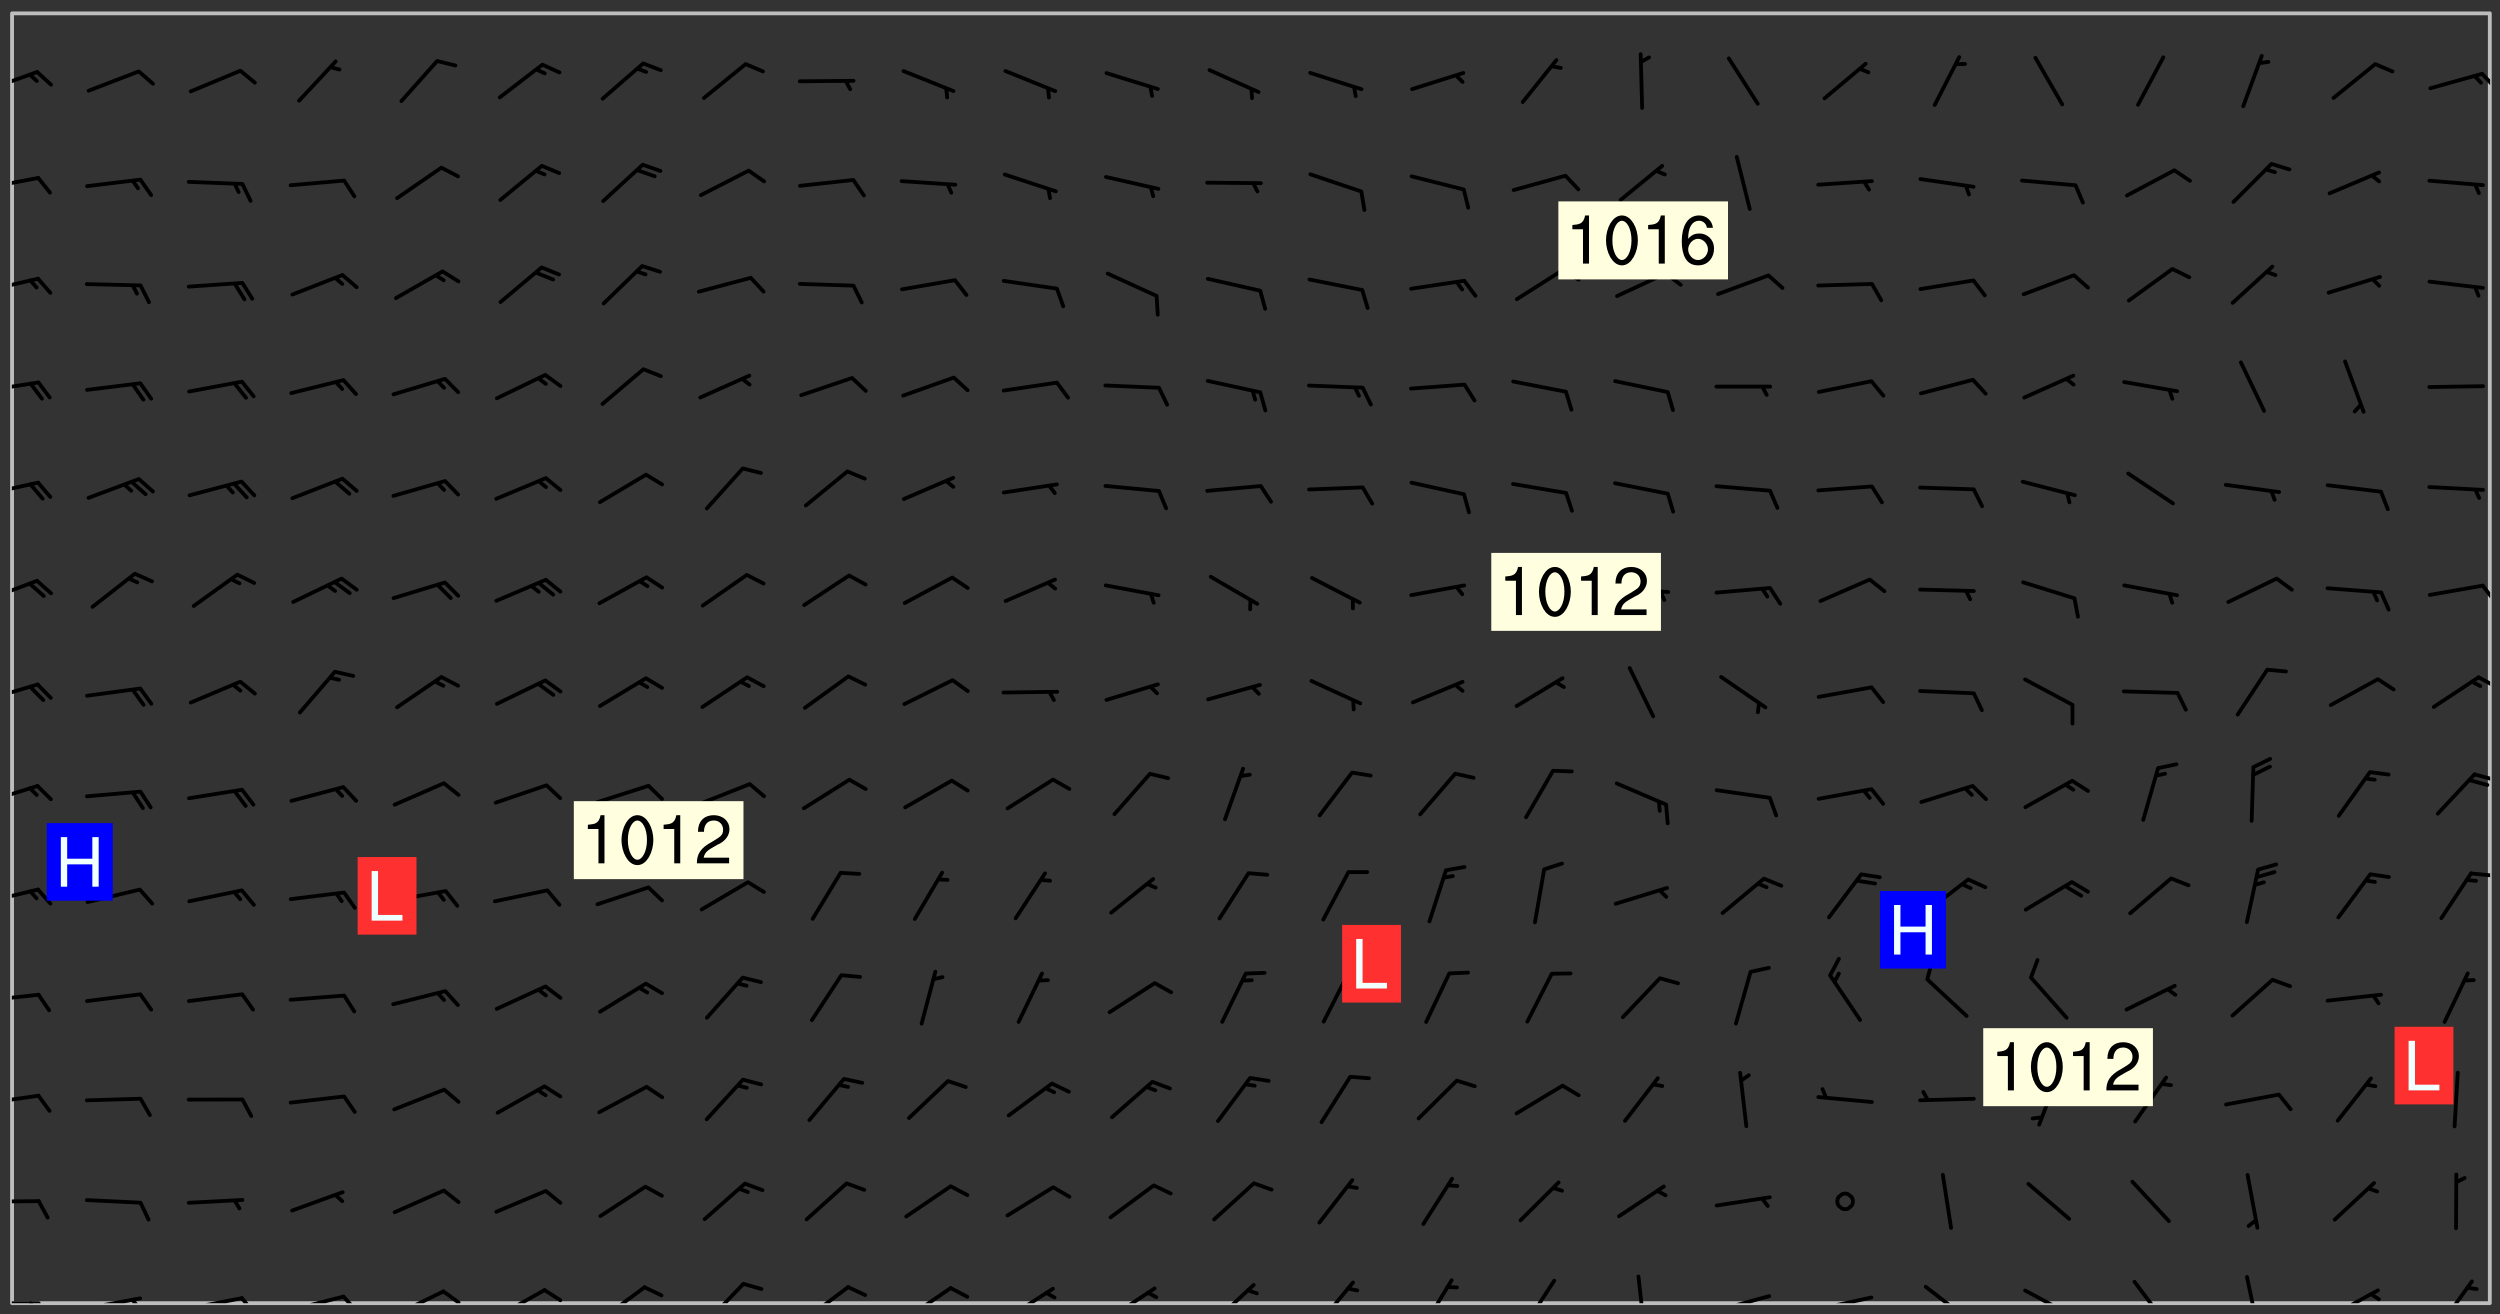 <svg xmlns="http://www.w3.org/2000/svg" role="img" xmlns:xlink="http://www.w3.org/1999/xlink" viewBox="142.45 309.95 326.84 171.84"><rect x="142.45" y="309.95" width="326.84" height="171.84" fill="#333333" stroke="none"/><defs><clipPath id="clip2"><path d="M 144 311.672 L 468 311.672 L 468 480.328 L 144 480.328 Z M 144 311.672"/></clipPath><clipPath id="clip3"><path d="M 144 480 L 148 480 L 148 480.328 L 144 480.328 Z M 144 480"/></clipPath><clipPath id="clip4"><path d="M 146 480 L 148 480 L 148 480.328 L 146 480.328 Z M 146 480"/></clipPath><clipPath id="clip5"><path d="M 153 479 L 162 479 L 162 480.328 L 153 480.328 Z M 153 479"/></clipPath><clipPath id="clip6"><path d="M 159 479 L 161 479 L 161 480.328 L 159 480.328 Z M 159 479"/></clipPath><clipPath id="clip7"><path d="M 166 479 L 175 479 L 175 480.328 L 166 480.328 Z M 166 479"/></clipPath><clipPath id="clip8"><path d="M 173 479 L 176 479 L 176 480.328 L 173 480.328 Z M 173 479"/></clipPath><clipPath id="clip9"><path d="M 180 479 L 188 479 L 188 480.328 L 180 480.328 Z M 180 479"/></clipPath><clipPath id="clip10"><path d="M 187 479 L 190 479 L 190 480.328 L 187 480.328 Z M 187 479"/></clipPath><clipPath id="clip11"><path d="M 193 478 L 201 478 L 201 480.328 L 193 480.328 Z M 193 478"/></clipPath><clipPath id="clip12"><path d="M 200 478 L 203 478 L 203 480.328 L 200 480.328 Z M 200 478"/></clipPath><clipPath id="clip13"><path d="M 207 478 L 214 478 L 214 480.328 L 207 480.328 Z M 207 478"/></clipPath><clipPath id="clip14"><path d="M 213 478 L 216 478 L 216 480.328 L 213 480.328 Z M 213 478"/></clipPath><clipPath id="clip15"><path d="M 220 477 L 227 477 L 227 480.328 L 220 480.328 Z M 220 477"/></clipPath><clipPath id="clip16"><path d="M 234 477 L 240 477 L 240 480.328 L 234 480.328 Z M 234 477"/></clipPath><clipPath id="clip17"><path d="M 247 477 L 254 477 L 254 480.328 L 247 480.328 Z M 247 477"/></clipPath><clipPath id="clip18"><path d="M 260 478 L 267 478 L 267 480.328 L 260 480.328 Z M 260 478"/></clipPath><clipPath id="clip19"><path d="M 273 478 L 281 478 L 281 480.328 L 273 480.328 Z M 273 478"/></clipPath><clipPath id="clip20"><path d="M 287 478 L 294 478 L 294 480.328 L 287 480.328 Z M 287 478"/></clipPath><clipPath id="clip21"><path d="M 300 477 L 307 477 L 307 480.328 L 300 480.328 Z M 300 477"/></clipPath><clipPath id="clip22"><path d="M 314 477 L 320 477 L 320 480.328 L 314 480.328 Z M 314 477"/></clipPath><clipPath id="clip23"><path d="M 328 477 L 333 477 L 333 480.328 L 328 480.328 Z M 328 477"/></clipPath><clipPath id="clip24"><path d="M 341 477 L 346 477 L 346 480.328 L 341 480.328 Z M 341 477"/></clipPath><clipPath id="clip25"><path d="M 356 476 L 358 476 L 358 480.328 L 356 480.328 Z M 356 476"/></clipPath><clipPath id="clip26"><path d="M 366 479 L 374 479 L 374 480.328 L 366 480.328 Z M 366 479"/></clipPath><clipPath id="clip27"><path d="M 379 479 L 388 479 L 388 480.328 L 379 480.328 Z M 379 479"/></clipPath><clipPath id="clip28"><path d="M 393 477 L 401 477 L 401 480.328 L 393 480.328 Z M 393 477"/></clipPath><clipPath id="clip29"><path d="M 406 478 L 414 478 L 414 480.328 L 406 480.328 Z M 406 478"/></clipPath><clipPath id="clip30"><path d="M 421 477 L 426 477 L 426 480.328 L 421 480.328 Z M 421 477"/></clipPath><clipPath id="clip31"><path d="M 435 476 L 438 476 L 438 480.328 L 435 480.328 Z M 435 476"/></clipPath><clipPath id="clip32"><path d="M 446 478 L 454 478 L 454 480.328 L 446 480.328 Z M 446 478"/></clipPath><clipPath id="clip33"><path d="M 452 478 L 454 478 L 454 480.328 L 452 480.328 Z M 452 478"/></clipPath><clipPath id="clip34"><path d="M 461 477 L 466 477 L 466 480.328 L 461 480.328 Z M 461 477"/></clipPath><clipPath id="clip35"><path d="M 144 466 L 148 466 L 148 468 L 144 468 Z M 144 466"/></clipPath><clipPath id="clip36"><path d="M 144 452 L 148 452 L 148 455 L 144 455 Z M 144 452"/></clipPath><clipPath id="clip37"><path d="M 144 439 L 148 439 L 148 442 L 144 442 Z M 144 439"/></clipPath><clipPath id="clip38"><path d="M 144 425 L 148 425 L 148 429 L 144 429 Z M 144 425"/></clipPath><clipPath id="clip39"><path d="M 465 423 L 468 423 L 468 425 L 465 425 Z M 465 423"/></clipPath><clipPath id="clip40"><path d="M 144 412 L 148 412 L 148 416 L 144 416 Z M 144 412"/></clipPath><clipPath id="clip41"><path d="M 465 410 L 468 410 L 468 413 L 465 413 Z M 465 410"/></clipPath><clipPath id="clip42"><path d="M 144 399 L 148 399 L 148 402 L 144 402 Z M 144 399"/></clipPath><clipPath id="clip43"><path d="M 466 398 L 468 398 L 468 400 L 466 400 Z M 466 398"/></clipPath><clipPath id="clip44"><path d="M 144 385 L 148 385 L 148 389 L 144 389 Z M 144 385"/></clipPath><clipPath id="clip45"><path d="M 466 386 L 468 386 L 468 389 L 466 389 Z M 466 386"/></clipPath><clipPath id="clip46"><path d="M 144 372 L 148 372 L 148 375 L 144 375 Z M 144 372"/></clipPath><clipPath id="clip47"><path d="M 144 359 L 148 359 L 148 362 L 144 362 Z M 144 359"/></clipPath><clipPath id="clip48"><path d="M 144 346 L 148 346 L 148 349 L 144 349 Z M 144 346"/></clipPath><clipPath id="clip49"><path d="M 144 332 L 148 332 L 148 335 L 144 335 Z M 144 332"/></clipPath><clipPath id="clip50"><path d="M 144 319 L 148 319 L 148 322 L 144 322 Z M 144 319"/></clipPath><clipPath id="clip51"><path d="M 466 319 L 468 319 L 468 322 L 466 322 Z M 466 319"/></clipPath><g id="surface136" clip-path="url(#clip1)"><path fill="#fff" fill-opacity="0" fill-rule="evenodd" d="M 0 0 L 1000 0 L 1000 1000 L 0 1000 Z M 0 0"/><path fill="#d3d3d3" fill-opacity="0" fill-rule="evenodd" d="M162.152 355.867L161.918 356.16 161.977 356.395 162.094 356.566 162.27 356.801 162.562 357.148 162.676 357.207 162.793 357.035 162.852 356.801 163.027 356.625 163.492 356.449 164.191 356.449 164.426 356.742 164.715 357.559 164.773 357.734 164.949 357.965 165.301 358.199 166 358.898 166.172 359.074 166.406 359.422 166.641 359.832 166.93 360.414 167.34 360.879 167.57 361.113 167.805 361.289 167.922 361.52 168.098 361.812 168.27 362.977 168.27 363.211 168.328 363.5 168.387 363.617 168.504 363.734 168.852 364.145 168.969 364.316 169.145 364.492 169.32 364.727 169.438 364.898 169.609 365.25 169.668 365.484 169.902 365.891 170.137 365.832 169.961 366.008 169.902 366.938 169.32 366.938 169.086 366.824 168.738 366.938 168.621 367.055 168.562 367.348 168.504 367.523 168.387 367.695 167.922 367.988 167.863 368.223 167.805 368.336 167.805 368.98 167.863 369.152 167.863 369.562 167.922 369.621 167.922 370.027 167.98 370.434 168.098 370.609 168.156 370.668 168.387 371.309 168.328 371.602 168.328 372.301 168.27 372.883 168.27 373.117 168.211 373.348 168.156 373.699 168.156 375.621 168.211 375.738 168.637 375.738 168.27 375.855 168.246 376.207 169.137 377.375 170.879 377.914 172.219 378.273 172.219 378.812 172.309 379.621 172.844 380.336 174.363 380.605 175.254 380.52 175.344 381.684 175.879 381.863 177.039 381.684 179.094 380.699 180.254 380.336 182.133 380.16 183.828 379.98 183.648 380.699 182.133 380.785 180.883 380.875 180.078 381.145 179.004 381.953 179.273 382.672 179.809 383.57 179.629 384.195 179.363 385.004 179.629 386.082 180.254 386.98 181.059 387.16 182.309 386.98 182.043 387.703 182.141 388.207 182.195 388.5 182.195 388.672 182.254 388.965 182.254 389.371 182.43 389.488 182.781 389.605 183.188 389.605 183.48 389.43 183.594 389.312 183.652 389.195 183.77 388.965 183.828 388.789 184.18 388.324 184.41 388.148 184.586 388.09 184.762 388.148 184.82 388.324 184.938 389.312 184.992 389.781 185.051 389.953 185.168 390.188 185.344 390.246 186.16 390.305 186.449 390.305 186.566 390.539 186.625 390.945 186.684 391.297 186.684 392.402 186.801 392.695 186.918 393.043 187.207 393.742 187.383 394.094 187.965 394.848 188.316 395.023 188.488 395.082 188.957 395.316 189.598 395.781 189.945 396.016 190.238 396.191 190.531 396.246 190.762 396.309 191.578 396.656 191.871 396.832 191.984 397.004 192.336 397.355 192.453 397.531 192.977 398.172 192.977 398.461 193.035 398.812 193.035 399.16 193.094 399.512 193.152 399.801 193.27 399.859 193.441 399.918 193.617 399.918 194.199 400.152 194.375 400.27 194.551 400.559 194.727 400.793 194.84 401.027 195.133 401.258 195.25 401.375 195.25 401.785 195.309 401.84 195.598 402.074 195.832 402.191 195.891 402.309 196.008 402.48 196.066 402.598 196.297 402.832 196.355 403.008 196.59 403.066 196.707 403.125 196.59 403.238 196.531 403.355 196.531 403.473 196.414 403.766 196.297 404.055 196.297 404.637 196.473 404.754 196.59 404.812 196.648 404.93 196.766 405.047 196.879 405.105 197.055 405.453 197.113 405.805 197.172 406.211 197.172 406.387 197.113 406.562 196.996 407.262 196.996 407.434 197.113 407.609 197.406 407.902 197.812 407.902 197.988 408.02 198.105 408.191 198.223 408.484 198.223 408.719 197.695 408.719 197.465 408.484 197.23 408.484 197.055 408.543 196.996 409.242 197.055 409.59 197.172 409.766 197.348 410.176 197.465 410.406 197.754 410.875 197.93 410.93 198.453 410.93 198.688 410.988 199.445 411.629 199.504 411.922 199.504 412.156 199.562 412.215 199.793 412.562 199.793 412.914 199.676 413.086 199.676 413.379 199.969 413.668 200.262 413.844 200.434 413.902 200.727 414.078 201.02 414.195 201.602 414.602 201.891 414.836 202.184 415.012 202.402 415.172 202.418 415.184 202.648 415.359 203.289 415.883 203.465 416.117 203.582 416.293 203.758 416.469 203.871 416.641 203.871 417.281 203.988 417.457 204.457 417.574 205.039 417.691 205.273 417.75 205.504 417.863 205.797 417.98 205.91 418.039 206.496 418.391 206.785 418.562 206.961 418.625 207.137 418.68 207.312 418.738 208.012 419.09 208.301 419.266 208.535 419.32 208.824 419.496 209.059 419.613 209.699 420.02 209.992 420.137 210.164 420.195 210.398 420.254 210.809 420.312 211.039 420.371 211.273 420.488 211.332 420.66 210.922 420.836 211.391 420.895 211.449 421.188 211.562 421.422 211.738 421.477 211.973 421.535 212.148 421.594 212.555 421.711 213.195 421.945 213.312 422.117 213.371 422.352 213.371 422.527 213.312 422.645 213.254 423.051 213.488 423.285 213.605 423.344 213.953 423.461 214.594 423.691 214.77 423.809 215.059 423.926 215.234 424.102 215.469 424.566 216.051 425.672 216.227 425.848 216.574 426.023 216.75 426.141 217.102 426.258 218.148 426.781 218.383 426.84 218.848 426.953 219.141 427.012 219.605 427.188 220.363 427.77 220.598 428.004 220.945 428.469 221.121 428.645 221.41 428.879 222.227 429.578 222.52 429.754 222.809 430.043 223.102 430.219 223.395 430.508 224.09 431.148 224.266 431.324 224.559 431.559 224.848 431.793 225.316 432.082 225.957 432.664 226.305 432.898 226.539 433.191 226.887 433.539 227.238 434.004 228.172 434.996 228.52 435.402 228.637 435.578 228.871 435.637 228.984 435.754 229.629 435.93 229.859 436.043 230.094 436.102 230.387 436.277 230.617 436.395 231.551 437.094 231.957 437.5 232.191 437.676 232.598 437.852 232.832 437.969 233.648 438.316 233.996 438.551 234.23 438.668 234.523 438.957 234.754 439.074 235.512 439.426 235.863 439.598 236.094 439.656 236.387 439.773 236.621 439.832 237.492 440.008 238.309 440.008 238.777 440.238 238.949 440.297 239.824 440.996 240.289 441.113 240.582 441.172 240.758 441.23 240.988 441.289 241.457 441.348 241.805 441.406 242.156 441.465 242.562 441.523 242.855 441.523 243.027 441.582 243.027 441.812 243.203 441.988 243.496 441.988 243.844 442.047 244.195 442.105 244.895 442.223 245.535 442.223 246 441.988 246.293 441.812 246.465 441.695 246.875 441.523 247.164 441.348 248.098 440.883 248.566 440.59 249.09 440.297 249.555 440.125 250.02 439.949 251.07 439.484 251.359 439.367 251.77 439.25 252.059 439.133 252.586 438.957 254.102 438.258 254.684 437.91 254.973 437.852 255.266 437.793 255.613 437.676 256.488 437.445 256.84 437.328 256.953 437.328 257.188 437.27 258.062 437.035 258.297 436.977 259.109 436.977 259.461 436.918 260.277 436.801 260.449 436.742 260.801 436.688 261.094 436.629 261.324 436.57 262.141 436.395 262.316 436.336 262.664 436.336 262.898 436.277 263.363 436.16 264.121 435.988 264.355 435.93 264.703 435.93 265.113 435.812 265.402 435.754 266.688 435.695 266.977 435.695 267.387 435.637 267.617 435.578 267.793 435.578 268.668 435.461 269.074 435.461 269.484 435.344 269.832 435.344 270.184 435.23 271.055 435.172 272.805 435.172 273.852 435.461 274.262 435.578 274.551 435.695 274.902 435.812 275.191 435.93 276.242 436.102 276.531 436.16 276.824 436.16 277.117 436.219 277.289 436.277 277.699 436.336 277.871 436.395 277.988 436.453 278.105 436.453 278.223 436.512 278.574 436.57 278.688 436.57 279.098 436.637 281.02 437.031 282.945 437.426 284.465 437.875 286.16 438.594 288.305 439.398 289.91 438.68 291.34 437.875 292.5 436.797 293.75 436.348 296.785 435.629 298.66 435.27 300.805 433.922 303.039 432.668 305.539 431.41 307.234 430.961 309.02 430.781 310.18 430.512 310.805 431.051 312.145 430.781 312.859 429.793 313.844 428.449 314.289 428.27 315.094 427.91 316.969 427.371 318.754 426.922 320.004 426.652 321.164 426.562 322.863 426.473 324.824 426.203 326.074 426.113 326.613 426.113 327.238 426.023 328.129 426.023 330.273 425.844 332.684 425.664 335.273 425.574 336.969 425.754 338.578 425.844 340.008 426.203 341.168 426.922 343.043 427.91 344.203 429.438 344.469 430.152 345.098 430.242 345.453 431.141 345.988 431.68 346.523 433.207 347.598 433.566 348.133 433.566 347.328 434.102 347.418 435.809 348.133 438.504 349.023 439.309 349.918 440.297 350.633 441.555 352.418 442.094 353.938 441.914 354.293 443.258 355.902 442.453 356.883 441.914 357.152 442.184 357.469 441.969 357.688 441.824 358.488 442.273 358.938 441.914 359.293 441.914 359.828 441.645 360.367 440.926 360.902 440.656 361.527 439.668 362.688 440.117 363.527 440.488 364.922 441.105 366.617 440.926 368.223 440.926 370.008 441.016 370.188 439.309 370.723 437.965 371.527 438.234 372.02 439.082 372.422 439.488 372.332 440.027 372.332 440.387 373.047 440.836 373.758 440.566 375.188 440.566 375.547 441.555 375.992 442.812 376.707 444.156 377.957 444.785 379.652 445.414 380.367 445.234 380.547 444.695 381.527 444.605 381.977 444.965 382.062 446.223 381.797 446.852 381.262 447.031 381.262 447.57 381.977 448.555 382.242 449.094 383.227 450.082 384.027 451.16 383.762 451.52 383.672 452.418 383.047 454.75 382.691 456.816 382.602 458.609 382.422 459.328 382.332 459.867 382.332 461.305 381.352 463.188 380.992 464.895 380.457 465.793 379.652 466.961 379.387 467.5 381.441 468.754 381.527 469.113 381.172 469.652 381.082 469.473 381.082 470.281 381.172 471.719 380.727 472.434 379.652 472.527 379.387 473.242 379.922 474.141 380.727 474.859 381.887 475.668 383.227 475.938 383.672 476.297 383.316 476.746 381.527 476.656 380.277 476.207 379.562 475.488 378.938 475.398 378.762 478.988 378.574 480.297 467.934 480.297 467.934 311.703 412.664 311.703 412.664 360.785 413.426 360.91 416.715 361.453 418.738 364.289 418.738 367.043 421.09 367.375 423.438 367.707 427.488 367.707 426.109 371.867 424.086 372.574 422.062 373.277 421.52 373.621 418.926 375.238 418.738 375.355 416.715 373.277 415.984 370.535 413.312 368.457 411.938 364.957 411.871 364.875 409.914 362.203 412.664 360.785 412.664 311.703 294.422 311.703 294.422 403.117 294.539 403.148 294.672 403.16 294.746 403.234 294.852 403.281 294.941 403.34 295.027 403.398 295.117 403.457 295.414 403.754 295.473 403.844 295.504 403.961 295.531 404.078 295.547 404.215 295.516 404.332 295.457 404.422 295.398 404.508 295.355 404.613 295.309 404.715 295.281 404.836 295.281 404.98 295.457 405.25 295.605 405.398 295.68 405.484 295.754 405.559 295.797 405.664 295.859 405.754 295.918 405.84 295.961 405.945 296.02 406.035 296.066 406.137 296.109 406.242 296.168 406.328 296.285 406.508 296.359 406.582 296.422 406.668 296.48 406.758 296.523 406.863 296.582 406.953 296.641 407.039 296.703 407.129 296.762 407.219 296.805 407.32 296.922 407.5 296.996 407.574 297.055 407.66 297.129 407.734 297.219 407.793 297.324 407.84 297.473 407.84 297.605 407.824 297.738 407.84 297.84 407.793 297.914 407.719 297.961 407.617 297.945 407.484 297.945 407.336 297.898 407.23 297.871 407.113 297.824 407.012 297.797 406.891 297.754 406.789 297.691 406.699 297.648 406.598 297.605 406.492 297.574 406.375 297.559 406.242 297.547 406.105 297.633 406.047 297.691 405.961 297.812 405.93 297.855 406.035 297.871 406.168 297.871 406.285 297.93 406.387 297.988 406.477 298.078 406.535 298.227 406.684 298.285 406.773 298.328 406.879 298.316 406.98 298.402 407.039 298.508 407.086 298.594 407.145 298.684 407.203 298.758 407.277 298.641 407.305 298.535 407.352 298.449 407.41 298.375 407.484 298.316 407.574 298.254 407.66 298.227 407.781 298.18 407.883 298.137 407.988 298.105 408.105 298.094 408.238 298.078 408.371 298.078 408.52 298.105 408.637 298.152 408.742 298.195 408.844 298.254 408.934 298.328 409.008 298.418 409.066 298.492 409.141 298.582 409.199 298.641 409.289 298.684 409.395 298.73 409.496 298.848 409.527 298.98 409.543 299.129 409.543 299.246 409.512 299.352 409.555 299.395 409.66 299.441 409.762 299.469 409.883 299.5 410 299.527 410.117 299.559 410.238 299.586 410.355 299.691 410.398 299.793 410.445 299.926 410.43 300.074 410.578 300.137 410.664 300.211 410.738 300.281 410.812 300.371 410.875 300.477 410.918 300.578 410.961 300.695 410.992 300.832 411.008 300.949 410.977 301.023 410.902 301.051 410.785 301.039 410.652 301.008 410.531 300.98 410.414 301.023 410.309 301.141 410.309 301.23 410.371 301.348 410.398 301.496 410.398 301.629 410.414 301.777 410.414 301.91 410.43 302.043 410.414 302.191 410.414 302.324 410.398 302.457 410.387 302.594 410.398 302.711 410.371 302.844 410.355 303.035 410.297 302.977 410.473 302.961 410.605 302.934 410.727 302.918 410.859 302.859 410.945 302.727 410.961 302.621 411.008 302.516 411.051 302.398 411.082 302.281 411.109 302.016 411.141 301.867 411.141 301.734 411.156 301.66 411.23 301.719 411.316 301.867 411.465 301.984 411.645 302.059 411.715 302.148 411.777 302.238 411.836 302.324 411.895 302.414 411.953 302.516 411.996 302.621 412.059 302.727 412.102 302.812 412.16 302.918 412.207 303.02 412.25 303.199 412.367 303.258 412.457 303.215 412.559 303.168 412.664 303.184 412.797 303.406 413.02 303.465 413.109 303.508 413.211 303.539 413.332 303.582 413.434 303.598 413.566 303.629 413.684 303.641 413.82 303.672 413.938 303.82 414.086 303.922 414.129 304.027 414.172 304.145 414.203 304.277 414.219 304.414 414.234 304.531 414.234 304.648 414.203 304.738 414.145 304.781 414.039 304.828 413.938 304.871 413.832 304.902 413.715 304.914 413.582 304.914 413.434 304.902 413.301 304.887 413.168 304.855 413.051 304.812 412.945 304.766 412.84 304.723 412.738 304.68 412.633 304.664 412.5 304.68 412.367 304.707 412.25 304.738 412.133 304.766 412.012 304.812 411.91 304.902 411.852 304.988 411.789 305.062 411.715 305.152 411.656 305.375 411.434 305.434 411.348 305.508 411.273 305.625 411.094 305.684 411.008 305.684 410.859 305.609 410.785 305.508 410.738 305.402 410.695 305.301 410.652 305.242 410.562 305.195 410.457 305.168 410.34 305.258 410.281 305.375 410.25 305.477 410.207 305.656 410.09 305.805 409.941 305.816 409.809 305.805 409.703 305.715 409.645 305.582 409.66 305.434 409.66 305.301 409.676 305.168 409.66 305.047 409.629 304.961 409.57 304.887 409.496 304.828 409.406 304.766 409.32 304.648 409.141 304.59 409.055 304.621 408.934 304.707 408.875 304.828 408.844 304.887 408.758 304.887 408.637 304.855 408.52 304.797 408.43 304.738 408.344 304.691 408.238 304.664 408.121 304.648 407.988 304.707 407.898 304.781 407.824 304.871 407.766 304.988 407.586 305.062 407.512 305.121 407.426 305.27 407.277 305.391 407.246 305.523 407.23 305.656 407.246 305.73 407.32 305.773 407.426 305.789 407.559 305.758 407.676 305.641 407.707 305.508 407.719 305.359 407.867 305.316 407.973 305.27 408.074 305.242 408.195 305.211 408.312 305.211 408.461 305.242 408.578 305.285 408.684 305.344 408.773 305.418 408.844 305.492 408.918 305.609 408.949 305.73 408.977 305.848 408.949 305.98 408.934 306.098 408.934 306.188 408.992 306.262 409.066 306.309 409.172 306.367 409.258 306.469 409.305 306.602 409.32 306.707 409.363 306.793 409.422 306.781 409.527 306.707 409.602 306.527 409.719 306.469 409.809 306.379 409.867 306.309 409.941 306.234 410.016 306.172 410.105 306.145 410.223 306.129 410.355 306.145 410.488 306.129 410.621 306.129 410.77 306.145 410.902 306.172 411.02 306.203 411.141 306.277 411.215 306.367 411.273 306.453 411.332 306.543 411.391 306.66 411.422 306.66 411.508 306.559 411.555 306.469 411.613 306.203 411.645 306.086 411.672 305.938 411.672 305.832 411.715 305.73 411.762 305.672 411.852 305.609 412.086 305.598 412.219 305.566 412.34 305.551 412.473 305.551 412.766 305.539 412.898 305.551 413.035 305.566 413.168 305.699 413.184 305.832 413.195 305.953 413.227 306.039 413.285 306.113 413.359 306.16 413.465 306.203 413.566 306.219 413.699 306.219 414.145 306.203 414.277 306.203 414.723 306.234 414.988 306.262 415.105 306.277 415.238 306.309 415.355 306.395 415.566 306.426 415.832 306.426 415.98 306.395 416.098 306.367 416.215 306.336 416.336 306.309 416.453 306.277 416.57 306.246 416.691 306.234 416.824 306.219 416.957 306.309 417.016 306.426 416.984 306.527 417 306.574 417.105 306.543 417.371 306.543 417.812 306.5 417.918 306.453 418.023 306.41 418.125 306.367 418.23 306.309 418.316 306.277 418.438 306.234 418.555 306.203 418.672 306.188 418.805 306.203 418.938 306.262 419.027 306.367 419.074 306.453 419.133 306.512 419.219 306.5 419.355 306.469 419.473 306.426 419.574 306.426 420.02 306.41 420.152 306.41 420.301 306.379 420.418 306.336 420.523 306.309 420.641 306.262 420.746 306.219 420.848 306.188 420.969 306.16 421.086 306.129 421.219 306.098 421.336 306.07 421.453 306.027 421.559 305.996 421.676 305.965 421.797 305.953 421.93 305.938 422.062 305.938 422.359 305.965 422.477 305.965 422.625 306.012 423.023 306.039 423.141 306.098 423.23 306.219 423.262 306.367 423.262 306.5 423.246 306.559 423.336 306.559 423.453 306.5 423.543 306.41 423.602 306.309 423.645 306.203 423.691 306.113 423.75 306.027 423.809 305.891 423.824 305.773 423.793 305.641 423.777 305.539 423.824 305.477 423.91 305.465 424.047 305.449 424.18 305.418 424.297 305.391 424.414 305.375 424.547 305.344 424.668 305.344 424.965 305.359 425.098 305.391 425.215 305.391 425.363 305.402 425.496 305.402 425.645 305.375 425.762 305.328 425.863 305.301 425.984 305.27 426.102 305.211 426.191 305.137 426.266 305.035 426.309 304.93 426.355 304.812 426.383 304.691 426.414 304.59 426.367 304.648 426.281 304.754 426.234 304.781 426.117 304.812 426 304.84 425.879 304.871 425.762 304.871 425.613 304.887 425.48 304.855 425.363 304.812 425.258 304.707 425.273 304.633 425.348 304.531 425.391 304.441 425.453 304.367 425.527 304.324 425.629 304.309 425.762 304.277 425.879 304.25 426 304.219 426.117 304.191 426.234 304.16 426.355 304.133 426.473 304.102 426.59 304.059 426.695 303.969 426.754 303.879 426.754 303.762 426.723 303.73 426.637 303.746 426.5 303.715 426.383 303.715 426.234 303.703 426.102 303.703 425.953 303.641 425.719 303.613 425.598 303.57 425.496 303.523 425.391 303.465 425.305 303.406 425.215 303.363 425.109 303.301 425.023 303.152 424.875 303.082 424.801 302.977 424.754 302.871 424.711 302.77 424.668 302.473 424.371 302.383 424.297 302.297 424.238 302.191 424.195 302.102 424.133 302.016 424.074 301.91 424.031 301.82 423.973 301.734 423.91 301.66 423.84 301.555 423.793 301.469 423.734 301.363 423.691 301.273 423.629 301.172 423.586 301.066 423.543 300.98 423.484 300.875 423.438 300.77 423.395 300.668 423.348 300.578 423.289 300.477 423.246 300.371 423.203 300.281 423.141 300.164 423.113 300.031 423.098 299.898 423.113 299.75 423.113 299.617 423.129 299.5 423.098 299.41 423.039 299.336 422.965 299.246 422.906 299.145 422.859 298.996 422.859 298.875 422.832 298.773 422.789 298.699 422.715 298.582 422.535 298.492 422.477 298.391 422.434 298.301 422.371 298.195 422.328 298.105 422.27 298.02 422.211 297.914 422.164 297.855 422.078 297.797 421.988 297.754 421.883 297.707 421.781 297.633 421.707 297.547 421.648 297.473 421.574 297.383 421.516 297.16 421.293 297.117 421.188 297.086 420.922 297.191 420.879 297.336 420.879 297.441 420.922 297.516 420.996 297.605 421.055 297.691 421.113 297.797 421.16 297.887 421.219 298.035 421.367 298.105 421.441 298.254 421.59 298.316 421.676 298.391 421.75 298.477 421.809 298.551 421.883 298.641 421.945 298.73 422.004 298.816 422.062 299.086 422.238 299.188 422.285 299.293 422.328 299.395 422.371 299.441 422.297 299.5 422.211 299.574 422.137 299.645 422.062 299.75 422.105 299.824 422.18 299.883 422.27 299.926 422.371 299.973 422.477 300.016 422.582 300.137 422.609 300.254 422.582 300.328 422.492 300.371 422.387 300.43 422.297 300.504 422.223 300.609 422.18 300.727 422.152 300.859 422.164 300.949 422.223 301.098 422.371 301.156 422.461 301.199 422.566 301.246 422.668 301.289 422.773 301.332 422.875 301.438 422.922 301.543 422.965 301.676 422.98 301.762 422.922 301.82 422.832 301.895 422.758 302 422.715 302.117 422.742 302.223 422.789 302.324 422.832 302.43 422.875 302.531 422.922 302.711 423.039 302.711 423.156 302.695 423.289 302.711 423.422 302.727 423.559 302.785 423.645 302.887 423.691 303.008 423.719 303.125 423.75 303.273 423.75 303.391 423.719 303.449 423.629 303.629 423.512 303.688 423.422 303.762 423.348 303.82 423.262 303.938 423.082 304.117 422.965 304.234 422.996 304.324 423.055 304.367 423.129 304.352 423.262 304.352 423.379 304.441 423.438 304.59 423.438 304.723 423.422 304.855 423.41 305.121 423.379 305.227 423.336 305.344 423.305 305.465 423.277 305.539 423.203 305.609 423.129 305.672 423.039 305.656 422.934 305.609 422.832 305.508 422.789 305.402 422.773 305.285 422.801 305.02 422.832 304.871 422.832 304.797 422.758 304.707 422.699 304.59 422.668 304.473 422.641 304.34 422.625 304.191 422.625 304.059 422.641 303.762 422.641 303.656 422.594 303.508 422.445 303.465 422.344 303.406 422.254 303.629 422.031 303.715 421.973 303.82 421.93 303.938 421.898 304.07 421.883 304.203 421.898 304.34 421.914 304.441 421.957 304.574 421.945 304.664 421.883 304.766 421.84 304.828 421.75 304.781 421.648 304.691 421.59 304.574 421.559 304.473 421.516 304.414 421.426 304.352 421.336 304.352 421.219 304.367 421.086 304.473 421.039 304.547 420.969 304.547 420.848 304.457 420.789 304.426 420.672 304.516 420.613 304.59 420.539 304.633 420.434 304.691 420.344 304.738 420.242 304.754 420.109 304.754 419.961 304.707 419.855 304.664 419.754 304.574 419.695 304.441 419.68 304.34 419.637 304.203 419.621 304.086 419.59 303.641 419.59 303.508 419.574 303.375 419.562 303.242 419.547 303.125 419.516 302.977 419.516 302.844 419.5 302.711 419.488 302.445 419.457 302.324 419.414 302.238 419.355 302.164 419.281 302.164 419.133 302.176 419 302.281 418.953 302.383 418.91 302.516 418.895 302.668 418.895 302.801 418.879 303.094 418.879 303.215 418.91 303.316 418.953 303.406 419.012 303.641 419.074 303.762 419.027 303.852 418.969 303.953 418.926 304.086 418.91 304.191 418.953 304.293 419 304.426 419.012 304.547 418.984 304.691 418.984 304.812 418.953 304.93 418.926 305.035 418.879 305.109 418.805 305.195 418.746 305.344 418.598 305.402 418.512 305.449 418.406 305.477 418.289 305.492 418.184 305.391 418.141 305.301 418.082 305.184 418.051 305.078 418.008 304.988 417.945 304.914 417.859 304.84 417.785 304.738 417.742 304.633 417.695 304.531 417.652 304.473 417.562 304.426 417.461 304.34 417.25 304.277 417.164 304.219 417.074 304.145 417 304.059 416.941 303.789 416.941 303.672 416.973 303.582 417.031 303.48 417.074 303.348 417.09 303.242 417.074 303.215 416.957 303.152 416.867 303.035 416.836 302.934 416.793 302.785 416.645 302.754 416.527 302.738 416.422 302.812 416.348 302.992 416.23 303.109 416.203 303.227 416.172 303.363 416.188 303.465 416.23 303.57 416.273 303.672 416.32 303.777 416.363 303.895 416.395 304.027 416.41 304.145 416.438 304.277 416.453 304.383 416.438 304.473 416.379 304.398 416.305 304.293 416.262 304.219 416.188 304.145 416.098 303.996 415.949 303.91 415.891 303.82 415.832 303.746 415.758 303.656 415.699 303.555 415.652 303.434 415.625 303.332 415.578 303.227 415.535 303.109 415.504 303.008 415.461 302.887 415.43 302.738 415.43 302.621 415.461 302.516 415.504 302.43 415.566 302.25 415.684 302.164 415.742 302.074 415.801 301.969 415.848 301.883 415.906 301.777 415.949 301.676 415.992 301.57 416.039 301.496 416.113 301.438 416.203 301.379 416.289 301.332 416.395 301.273 416.48 301.199 416.555 301.066 416.543 300.949 416.512 300.832 416.512 300.758 416.586 300.668 416.645 300.594 416.719 300.504 416.777 300.418 416.836 300.312 416.883 300.211 416.926 300.074 416.941 299.973 416.898 299.824 416.75 299.719 416.703 299.633 416.703 299.527 416.75 299.426 416.793 299.305 416.824 299.188 416.793 299.113 416.719 299.113 416.602 299.145 416.48 299.219 416.41 299.277 416.32 299.352 416.246 299.469 416.215 299.574 416.172 299.867 416.172 300 416.156 300.137 416.141 300.238 416.098 300.328 416.039 300.43 415.992 300.52 415.934 300.652 415.922 300.742 415.98 300.875 415.992 300.965 415.934 301.051 415.875 301.156 415.832 301.246 415.773 301.332 415.711 301.422 415.652 301.57 415.504 301.629 415.418 301.688 415.328 301.793 415.285 301.926 415.27 302.043 415.297 302.164 415.328 302.223 415.27 302.281 415.18 302.312 414.914 302.34 414.797 302.445 414.809 302.578 414.824 302.68 414.781 302.77 414.723 302.828 414.633 302.902 414.559 302.961 414.469 303.008 414.367 303.02 414.234 303.008 414.102 302.961 413.996 302.812 413.848 302.754 413.758 302.695 413.672 302.652 413.566 302.652 413.121 302.668 412.988 302.668 412.84 302.68 412.707 302.621 412.648 302.531 412.707 302.43 412.664 302.25 412.547 302.164 412.488 302.102 412.398 302.043 412.309 301.969 412.234 301.883 412.176 301.762 412.207 301.66 412.219 301.555 412.266 301.469 412.324 301.363 412.367 301.215 412.516 301.125 412.574 301.039 412.633 300.949 412.695 300.844 412.738 300.711 412.754 300.711 412.633 300.816 412.59 300.934 412.559 301.008 412.488 301.051 412.383 301.051 412.234 301.023 412.117 300.875 411.969 300.742 411.953 300.594 411.953 300.477 411.984 300.371 412.027 300.27 412.07 300.18 412.133 300.062 412.16 299.988 412.086 300 411.953 299.957 411.852 299.914 411.746 299.824 411.688 299.707 411.715 299.586 411.746 299.469 411.777 299.367 411.82 299.246 411.852 299.145 411.895 299.039 411.938 298.949 411.996 298.848 412.012 298.848 411.895 298.863 411.762 298.805 411.672 298.73 411.715 298.582 411.863 298.523 411.953 298.449 412.027 298.402 412.133 298.359 412.234 298.285 412.309 298.227 412.398 298.152 412.473 298.094 412.559 298.02 412.633 297.93 412.695 297.855 412.766 297.781 412.84 297.68 412.855 297.547 412.871 297.441 412.828 297.441 412.707 297.59 412.559 297.633 412.457 297.691 412.367 297.738 412.266 297.781 412.16 297.84 412.07 297.871 411.953 297.914 411.852 297.945 411.73 297.973 411.613 298.02 411.508 298.062 411.406 298.105 411.301 298.18 411.23 298.27 411.168 298.359 411.109 298.461 411.066 298.758 411.066 299.023 411.035 299.129 410.992 299.055 410.918 298.938 410.887 298.832 410.844 298.742 410.785 298.641 410.738 298.551 410.68 298.449 410.637 298.344 410.594 298.254 410.531 298.168 410.473 298.062 410.43 297.961 410.387 297.84 410.355 297.723 410.324 297.621 410.281 297.5 410.25 297.398 410.207 297.309 410.148 297.266 410.043 297.25 409.91 297.352 409.867 297.484 409.852 297.621 409.867 297.754 409.852 297.855 409.809 297.914 409.719 297.93 409.613 297.84 409.555 297.766 409.48 297.664 409.438 297.574 409.379 297.426 409.23 297.383 409.125 297.367 408.992 297.367 408.699 297.309 408.609 297.219 408.551 297.145 408.477 297.102 408.371 297.07 408.254 297.012 408.164 296.938 408.09 296.82 408.062 296.746 407.988 296.656 407.93 296.566 407.867 296.48 407.809 296.406 407.734 296.348 407.648 296.301 407.543 296.215 407.484 296.066 407.336 295.871 407.277 295.738 407.293 295.637 407.336 295.562 407.41 295.516 407.512 295.473 407.617 295.414 407.707 295.355 407.793 295.059 408.09 294.969 408.148 294.883 408.148 294.82 408.062 294.777 407.957 294.809 407.84 294.867 407.75 294.895 407.633 294.883 407.5 294.793 407.438 294.688 407.484 294.57 407.512 294.453 407.543 294.184 407.719 294.082 407.766 293.965 407.793 293.859 407.84 293.77 407.898 293.668 407.941 293.609 407.855 293.562 407.75 293.578 407.617 293.625 407.512 293.695 407.438 293.77 407.367 293.828 407.277 293.828 407.129 293.785 407.023 293.547 407.023 293.445 407.07 293.414 407.188 293.387 407.305 293.355 407.426 293.281 407.469 293.148 407.484 293.074 407.438 293.031 407.336 292.988 407.23 292.941 407.129 292.898 407.023 292.777 407.055 292.676 407.098 292.543 407.113 292.426 407.145 292.32 407.188 292.23 407.246 292.129 407.293 292.008 407.32 291.875 407.336 291.773 407.293 291.715 407.203 291.668 407.098 291.625 406.996 291.582 406.891 291.582 406.773 291.641 406.684 291.727 406.625 291.906 406.508 292.008 406.461 292.113 406.418 292.219 406.359 292.32 406.316 292.41 406.254 292.512 406.211 292.617 406.152 292.719 406.105 292.809 406.047 292.914 406.004 293.016 405.961 293.105 405.898 293.207 405.855 293.344 405.84 293.461 405.871 293.562 405.914 293.684 405.945 293.785 405.988 293.891 406.035 293.992 406.078 294.098 406.121 294.199 406.168 294.305 406.211 294.406 406.254 294.512 406.301 294.598 406.359 294.703 406.402 294.82 406.434 294.926 406.477 295.027 406.523 295.117 406.582 295.223 406.625 295.324 406.668 295.43 406.715 295.547 406.742 295.648 406.789 295.77 406.816 295.918 406.816 296.004 406.758 296.02 406.656 296.078 406.566 296.051 406.449 295.977 406.375 295.859 406.195 295.785 406.121 295.695 406.047 295.516 405.93 295.43 405.871 295.324 405.828 295.223 405.781 294.953 405.605 294.895 405.516 294.82 405.441 294.762 405.352 294.719 405.25 294.688 405.133 294.672 404.996 294.672 404.434 294.66 404.301 294.645 404.168 294.613 404.051 294.598 403.918 294.586 403.785 294.555 403.664 294.332 403.441 294.273 403.355 294.258 403.25 294.289 403.133 294.422 403.117 294.422 311.703 172.992 311.703 172.992 313.156 172.934 313.391 172.582 314.441 172.41 314.965 172.293 315.312 172.117 315.723 172 315.895 171.766 316.188 171.535 316.246 171.184 316.246 171.066 316.305 170.836 316.711 170.836 317.004 170.953 317.18 171.184 317.41 171.301 317.645 171.941 318.402 172.234 318.867 172.41 319.102 172.641 319.453 172.875 319.801 173.516 320.617 173.691 321.082 173.863 321.492 173.98 322.188 174.156 322.656 174.273 324.055 174.332 324.52 174.332 325.395 174.449 326.441 174.449 331.223 174.391 331.688 174.039 332.969 173.863 333.492 173.75 333.902 173.398 334.832 172.934 336 172.699 336.582 172.582 336.758 172.41 337.105 172.234 337.512 171.883 338.328 171.824 338.621 171.711 338.914 171.594 339.203 171.535 339.379 171.418 340.254 171.359 340.66 171.301 340.777 171.242 340.953 171.184 341.125 170.953 341.652 170.836 341.824 170.836 342.059 170.719 342.293 170.66 342.465 170.484 343.051 170.484 343.34 170.426 343.516 170.426 343.809 170.367 343.922 170.309 344.449 170.309 344.621 170.254 344.855 170.254 347.477 170.078 348.293 169.961 348.469 169.785 348.703 169.668 348.875 169.555 349.109 168.969 350.043 168.738 350.332 168.445 350.797 168.27 351.031 167.98 351.383 167.629 352.082 167.516 352.312 167.34 352.723 167.164 352.953 166.758 353.48 165.941 354.18 165.648 354.352 165.359 354.586 165.184 354.703 165.008 354.879 164.484 355.285 163.957 355.461 163.785 355.637 163.551 355.691 162.91 355.867 162.152 355.867M174.363 386.891L173.289 387.34 173.648 388.234 174.898 387.52 175.344 386.98 174.363 386.891"/><path fill="#d3d3d3" fill-opacity="0" fill-rule="evenodd" d="M201.508 416.598L200.613 416.598 201.062 417.227 202.043 417.586 202.848 417.496 203.293 416.508 203.117 416.598 202.402 416.242 201.508 416.598M356.129 475.668L356.07 475.145 356.07 474.852 356.184 474.559 356.242 474.328 356.711 473.859 356.824 473.859 356.941 473.746 357.059 473.688 357.234 473.688 357.469 473.629 357.816 473.629 358.051 473.688 358.168 473.746 358.398 473.918 358.457 474.094 358.574 474.676 358.574 474.969 358.457 475.145 358.285 475.434 358.109 475.609 357.582 476.133 357.352 476.367 357.234 476.426 357.059 476.426 356.941 476.367 356.535 476.074 356.359 475.957 356.242 475.898 356.184 475.785 356.129 475.668M362.77 464.711L362.711 464.539 362.711 463.43 362.77 463.258 362.945 463.199 363.117 463.141 363.293 463.141 363.527 463.082 363.645 463.141 363.703 463.84 363.645 464.012 363.527 464.188 363.41 464.246 363.176 464.77 363.062 464.828 362.828 464.828 362.77 464.711M372.383 450.32L372.266 450.145 372.266 449.445 372.559 448.57 372.676 448.398 372.852 448.047 372.965 447.816 373.082 447.523 373.434 446.766 373.551 446.535 373.723 446.301 373.898 446.301 374.016 446.242 374.656 446.242 374.773 446.301 375.008 446.535 375.18 446.648 375.531 446.941 375.648 447.059 375.762 447.234 375.762 447.348 375.879 447.406 375.996 447.523 375.996 448.223 375.938 448.398 375.938 448.629 375.879 448.805 375.531 449.855 375.414 450.086 375.297 450.32 375.18 450.379 374.949 450.613 374.309 450.902 373.434 450.902 373.023 450.785 372.383 450.32"/><path fill="none" stroke="#bebebe" stroke-linecap="round" stroke-linejoin="round" stroke-miterlimit="10" stroke-width=".5" d="M 431.957 354.305 L 108.027 354.305 L 108.027 185.68 L 431.957 185.68 L 431.957 354.305" transform="matrix(1 0 0 -1 36 666)"/><g clip-path="url(#clip2)"><path fill="#fff" fill-opacity="0" fill-rule="evenodd" d="M 144 311.672 L 144 480.328 L 468 480.328 L 468 311.672 L 144 311.672"/></g><g clip-path="url(#clip3)"><path fill="none" stroke="#000" stroke-linecap="round" stroke-linejoin="round" stroke-miterlimit="10" stroke-width=".5" d="M 111.512 185.664 L 104.488 185.68" transform="matrix(1 0 0 -1 36 666)"/></g><g clip-path="url(#clip4)"><path fill="none" stroke="#000" stroke-linecap="round" stroke-linejoin="round" stroke-miterlimit="10" stroke-width=".5" d="M 110.492 185.664 L 111.066 184.582" transform="matrix(1 0 0 -1 36 666)"/></g><g clip-path="url(#clip5)"><path fill="none" stroke="#000" stroke-linecap="round" stroke-linejoin="round" stroke-miterlimit="10" stroke-width=".5" d="M 124.77 186.305 L 117.859 185.035" transform="matrix(1 0 0 -1 36 666)"/></g><g clip-path="url(#clip6)"><path fill="none" stroke="#000" stroke-linecap="round" stroke-linejoin="round" stroke-miterlimit="10" stroke-width=".5" d="M 123.766 186.121 L 124.527 185.16" transform="matrix(1 0 0 -1 36 666)"/></g><g clip-path="url(#clip7)"><path fill="none" stroke="#000" stroke-linecap="round" stroke-linejoin="round" stroke-miterlimit="10" stroke-width=".5" d="M 138.078 186.336 L 131.18 185.004" transform="matrix(1 0 0 -1 36 666)"/></g><g clip-path="url(#clip8)"><path fill="none" stroke="#000" stroke-linecap="round" stroke-linejoin="round" stroke-miterlimit="10" stroke-width=".5" d="M 138.078 186.336 L 139.621 184.426" transform="matrix(1 0 0 -1 36 666)"/></g><g clip-path="url(#clip9)"><path fill="none" stroke="#000" stroke-linecap="round" stroke-linejoin="round" stroke-miterlimit="10" stroke-width=".5" d="M 151.348 186.539 L 144.539 184.801" transform="matrix(1 0 0 -1 36 666)"/></g><g clip-path="url(#clip10)"><path fill="none" stroke="#000" stroke-linecap="round" stroke-linejoin="round" stroke-miterlimit="10" stroke-width=".5" d="M 151.348 186.539 L 153 184.727" transform="matrix(1 0 0 -1 36 666)"/></g><g clip-path="url(#clip11)"><path fill="none" stroke="#000" stroke-linecap="round" stroke-linejoin="round" stroke-miterlimit="10" stroke-width=".5" d="M 164.418 187.215 L 158.102 184.129" transform="matrix(1 0 0 -1 36 666)"/></g><g clip-path="url(#clip12)"><path fill="none" stroke="#000" stroke-linecap="round" stroke-linejoin="round" stroke-miterlimit="10" stroke-width=".5" d="M 164.418 187.215 L 166.402 185.773" transform="matrix(1 0 0 -1 36 666)"/></g><g clip-path="url(#clip13)"><path fill="none" stroke="#000" stroke-linecap="round" stroke-linejoin="round" stroke-miterlimit="10" stroke-width=".5" d="M 177.641 187.391 L 171.512 183.953" transform="matrix(1 0 0 -1 36 666)"/></g><g clip-path="url(#clip14)"><path fill="none" stroke="#000" stroke-linecap="round" stroke-linejoin="round" stroke-miterlimit="10" stroke-width=".5" d="M 177.641 187.391 L 179.703 186.062" transform="matrix(1 0 0 -1 36 666)"/></g><g clip-path="url(#clip15)"><path fill="none" stroke="#000" stroke-linecap="round" stroke-linejoin="round" stroke-miterlimit="10" stroke-width=".5" d="M 190.719 187.758 L 185.062 183.586" transform="matrix(1 0 0 -1 36 666)"/></g><path fill="none" stroke="#000" stroke-linecap="round" stroke-linejoin="round" stroke-miterlimit="10" stroke-width=".5" d="M 190.719 187.758 L 192.93 186.699" transform="matrix(1 0 0 -1 36 666)"/><g clip-path="url(#clip16)"><path fill="none" stroke="#000" stroke-linecap="round" stroke-linejoin="round" stroke-miterlimit="10" stroke-width=".5" d="M 203.641 188.203 L 198.77 183.141" transform="matrix(1 0 0 -1 36 666)"/></g><path fill="none" stroke="#000" stroke-linecap="round" stroke-linejoin="round" stroke-miterlimit="10" stroke-width=".5" d="M 203.641 188.203 L 206 187.531" transform="matrix(1 0 0 -1 36 666)"/><g clip-path="url(#clip17)"><path fill="none" stroke="#000" stroke-linecap="round" stroke-linejoin="round" stroke-miterlimit="10" stroke-width=".5" d="M 217.332 187.781 L 211.711 183.562" transform="matrix(1 0 0 -1 36 666)"/></g><path fill="none" stroke="#000" stroke-linecap="round" stroke-linejoin="round" stroke-miterlimit="10" stroke-width=".5" d="M 217.332 187.781 L 219.551 186.738" transform="matrix(1 0 0 -1 36 666)"/><g clip-path="url(#clip18)"><path fill="none" stroke="#000" stroke-linecap="round" stroke-linejoin="round" stroke-miterlimit="10" stroke-width=".5" d="M 230.738 187.652 L 224.934 183.691" transform="matrix(1 0 0 -1 36 666)"/></g><path fill="none" stroke="#000" stroke-linecap="round" stroke-linejoin="round" stroke-miterlimit="10" stroke-width=".5" d="M 230.738 187.652 L 232.91 186.512" transform="matrix(1 0 0 -1 36 666)"/><g clip-path="url(#clip19)"><path fill="none" stroke="#000" stroke-linecap="round" stroke-linejoin="round" stroke-miterlimit="10" stroke-width=".5" d="M 244.109 187.566 L 238.191 183.773" transform="matrix(1 0 0 -1 36 666)"/></g><path fill="none" stroke="#000" stroke-linecap="round" stroke-linejoin="round" stroke-miterlimit="10" stroke-width=".5" d="M 243.246 187.016 L 244.316 186.414" transform="matrix(1 0 0 -1 36 666)"/><g clip-path="url(#clip20)"><path fill="none" stroke="#000" stroke-linecap="round" stroke-linejoin="round" stroke-miterlimit="10" stroke-width=".5" d="M 257.398 187.605 L 251.531 183.738" transform="matrix(1 0 0 -1 36 666)"/></g><path fill="none" stroke="#000" stroke-linecap="round" stroke-linejoin="round" stroke-miterlimit="10" stroke-width=".5" d="M 256.547 187.043 L 257.621 186.457" transform="matrix(1 0 0 -1 36 666)"/><g clip-path="url(#clip21)"><path fill="none" stroke="#000" stroke-linecap="round" stroke-linejoin="round" stroke-miterlimit="10" stroke-width=".5" d="M 270.355 188.059 L 265.203 183.281" transform="matrix(1 0 0 -1 36 666)"/></g><path fill="none" stroke="#000" stroke-linecap="round" stroke-linejoin="round" stroke-miterlimit="10" stroke-width=".5" d="M 269.609 187.363 L 270.766 186.961" transform="matrix(1 0 0 -1 36 666)"/><g clip-path="url(#clip22)"><path fill="none" stroke="#000" stroke-linecap="round" stroke-linejoin="round" stroke-miterlimit="10" stroke-width=".5" d="M 283.336 188.379 L 278.855 182.965" transform="matrix(1 0 0 -1 36 666)"/></g><path fill="none" stroke="#000" stroke-linecap="round" stroke-linejoin="round" stroke-miterlimit="10" stroke-width=".5" d="M 282.684 187.59 L 283.887 187.344" transform="matrix(1 0 0 -1 36 666)"/><g clip-path="url(#clip23)"><path fill="none" stroke="#000" stroke-linecap="round" stroke-linejoin="round" stroke-miterlimit="10" stroke-width=".5" d="M 296.234 188.676 L 292.586 182.668" transform="matrix(1 0 0 -1 36 666)"/></g><path fill="none" stroke="#000" stroke-linecap="round" stroke-linejoin="round" stroke-miterlimit="10" stroke-width=".5" d="M 295.703 187.801 L 296.93 187.73" transform="matrix(1 0 0 -1 36 666)"/><g clip-path="url(#clip24)"><path fill="none" stroke="#000" stroke-linecap="round" stroke-linejoin="round" stroke-miterlimit="10" stroke-width=".5" d="M 309.641 188.617 L 305.812 182.727" transform="matrix(1 0 0 -1 36 666)"/></g><g clip-path="url(#clip25)"><path fill="none" stroke="#000" stroke-linecap="round" stroke-linejoin="round" stroke-miterlimit="10" stroke-width=".5" d="M 320.656 189.164 L 321.43 182.18" transform="matrix(1 0 0 -1 36 666)"/></g><g clip-path="url(#clip26)"><path fill="none" stroke="#000" stroke-linecap="round" stroke-linejoin="round" stroke-miterlimit="10" stroke-width=".5" d="M 337.746 186.602 L 330.969 184.742" transform="matrix(1 0 0 -1 36 666)"/></g><g clip-path="url(#clip27)"><path fill="none" stroke="#000" stroke-linecap="round" stroke-linejoin="round" stroke-miterlimit="10" stroke-width=".5" d="M 351.105 186.418 L 344.238 184.926" transform="matrix(1 0 0 -1 36 666)"/></g><g clip-path="url(#clip28)"><path fill="none" stroke="#000" stroke-linecap="round" stroke-linejoin="round" stroke-miterlimit="10" stroke-width=".5" d="M 363.766 183.52 L 358.207 187.824" transform="matrix(1 0 0 -1 36 666)"/></g><g clip-path="url(#clip29)"><path fill="none" stroke="#000" stroke-linecap="round" stroke-linejoin="round" stroke-miterlimit="10" stroke-width=".5" d="M 377.398 184.012 L 371.207 187.332" transform="matrix(1 0 0 -1 36 666)"/></g><g clip-path="url(#clip30)"><path fill="none" stroke="#000" stroke-linecap="round" stroke-linejoin="round" stroke-miterlimit="10" stroke-width=".5" d="M 389.73 182.863 L 385.504 188.477" transform="matrix(1 0 0 -1 36 666)"/></g><g clip-path="url(#clip31)"><path fill="none" stroke="#000" stroke-linecap="round" stroke-linejoin="round" stroke-miterlimit="10" stroke-width=".5" d="M 401.652 182.234 L 400.211 189.109" transform="matrix(1 0 0 -1 36 666)"/></g><g clip-path="url(#clip32)"><path fill="none" stroke="#000" stroke-linecap="round" stroke-linejoin="round" stroke-miterlimit="10" stroke-width=".5" d="M 417.332 187.355 L 411.164 183.988" transform="matrix(1 0 0 -1 36 666)"/></g><g clip-path="url(#clip33)"><path fill="none" stroke="#000" stroke-linecap="round" stroke-linejoin="round" stroke-miterlimit="10" stroke-width=".5" d="M 416.434 186.863 L 417.457 186.191" transform="matrix(1 0 0 -1 36 666)"/></g><g clip-path="url(#clip34)"><path fill="none" stroke="#000" stroke-linecap="round" stroke-linejoin="round" stroke-miterlimit="10" stroke-width=".5" d="M 429.617 188.523 L 425.508 182.82" transform="matrix(1 0 0 -1 36 666)"/></g><path fill="none" stroke="#000" stroke-linecap="round" stroke-linejoin="round" stroke-miterlimit="10" stroke-width=".5" d="M 429.02 187.691 L 430.234 187.527" transform="matrix(1 0 0 -1 36 666)"/><g clip-path="url(#clip35)"><path fill="none" stroke="#000" stroke-linecap="round" stroke-linejoin="round" stroke-miterlimit="10" stroke-width=".5" d="M 111.512 199.016 L 104.488 198.957" transform="matrix(1 0 0 -1 36 666)"/></g><path fill="none" stroke="#000" stroke-linecap="round" stroke-linejoin="round" stroke-miterlimit="10" stroke-width=".5" d="M111.512 199.016L112.684 196.859M124.824 198.816L117.805 199.156M124.824 198.816L125.871 196.598M138.141 199.172L131.121 198.801M137.117 199.117L137.75 198.066M151.25 200.184L144.641 197.789M150.289 199.836L151.199 199.012M164.477 200.406L158.047 197.566M164.477 200.406L166.402 198.887M177.812 200.348L171.336 197.625M177.812 200.348L179.715 198.797M190.832 200.906L184.949 197.066M190.832 200.906L192.98 199.723M203.84 201.312L198.57 196.66M203.84 201.312L206.137 200.449M203.074 200.637L204.223 200.203M217.133 201.336L211.906 196.637M217.133 201.336L219.438 200.492M230.742 200.961L224.93 197.012M230.742 200.961L232.914 199.812M244.141 200.832L238.16 197.141M244.141 200.832L246.258 199.59M257.293 201.074L251.641 196.898M257.293 201.074L259.504 200.016M270.383 201.348L265.18 196.625M270.383 201.348L272.691 200.52M283.25 201.762L278.941 196.211M282.621 200.957L283.832 200.746M296.293 201.953L292.527 196.02M295.746 201.09L296.969 200.996M310.219 201.465L305.234 196.508M309.492 200.742L310.664 200.379M323.969 200.93L318.113 197.043M323.117 200.363L324.195 199.781M337.828 199.523L330.883 198.445M336.816 199.367L337.555 198.387M348.695 198.984L348.676 199.188 348.617 199.379 348.52 199.555 348.062 199.93 347.871 199.988 347.672 200.008 347.473 199.988 347.281 199.93 346.82 199.555 346.727 199.379 346.668 199.188 346.648 198.984 346.668 198.785 346.727 198.594 346.82 198.418 347.281 198.043 347.473 197.984 347.672 197.965 347.871 197.984 348.062 198.043 348.52 198.418 348.617 198.594 348.676 198.785 348.695 198.984M361.527 195.516L360.445 202.457M376.969 196.699L371.633 201.273M390.004 196.41L385.23 201.562M401.574 195.531L400.289 202.441M401.387 196.535L400.426 195.773M416.82 201.379L411.676 196.594M416.07 200.684L417.23 200.281M427.582 202.5L427.543 195.473M427.574 201.477L428.66 202.047" transform="matrix(1 0 0 -1 36 666)"/><g clip-path="url(#clip36)"><path fill="none" stroke="#000" stroke-linecap="round" stroke-linejoin="round" stroke-miterlimit="10" stroke-width=".5" d="M 111.477 212.801 L 104.523 211.801" transform="matrix(1 0 0 -1 36 666)"/></g><path fill="none" stroke="#000" stroke-linecap="round" stroke-linejoin="round" stroke-miterlimit="10" stroke-width=".5" d="M111.477 212.801L112.926 210.82M124.828 212.406L117.805 212.195M124.828 212.406L126.043 210.273M138.145 212.309L131.117 212.293M138.145 212.309L139.301 210.145M151.438 212.703L144.453 211.898M151.438 212.703L152.828 210.684M164.527 213.594L157.992 211.012M164.527 213.594L166.395 212M177.637 214.027L171.516 210.578M177.637 214.027L179.703 212.703M176.746 213.523L177.777 212.863M190.988 213.961L184.793 210.641M190.988 213.961L193.027 212.598M203.578 214.895L198.832 209.711M203.578 214.895L205.953 214.281M202.887 214.141L204.074 213.832M216.781 214.992L212.262 209.613M216.781 214.992L219.18 214.48M216.125 214.207L217.324 213.953M230.387 214.719L225.285 209.883M230.387 214.719L232.711 213.938M243.977 214.387L238.324 210.215M243.977 214.387L246.191 213.328M243.156 213.781L244.262 213.25M257.109 214.617L251.824 209.984M257.109 214.617L259.402 213.746M256.34 213.945L257.484 213.508M269.883 215.117L265.68 209.484M269.883 215.117L272.309 214.742M269.27 214.297L270.484 214.109M282.973 215.27L279.219 209.332M282.973 215.27L285.422 215.086M296.906 214.773L291.914 209.828M296.906 214.773L299.25 214.043M310.734 214.117L304.719 210.488M310.734 214.117L312.84 212.855M323.184 215.086L318.898 209.516M322.559 214.277L323.77 214.07M333.949 215.793L334.762 208.812M334.066 214.777L335.078 215.473M344.172 212.625L351.168 211.977M345.191 212.531L344.719 213.664M357.473 212.203L364.5 212.398M358.496 212.234L357.891 213.301M373.043 209.02L375.562 215.582M373.41 209.977L372.191 209.828M389.641 215.172L385.594 209.43M389.051 214.336L390.27 214.184M404.387 212.949L397.477 211.652M404.387 212.949L405.918 211.031M416.422 215.062L412.074 209.543M415.789 214.258L416.996 214.039M427.773 215.809L427.352 208.793" transform="matrix(1 0 0 -1 36 666)"/><g clip-path="url(#clip37)"><path fill="none" stroke="#000" stroke-linecap="round" stroke-linejoin="round" stroke-miterlimit="10" stroke-width=".5" d="M 111.492 226 L 104.508 225.234" transform="matrix(1 0 0 -1 36 666)"/></g><path fill="none" stroke="#000" stroke-linecap="round" stroke-linejoin="round" stroke-miterlimit="10" stroke-width=".5" d="M111.492 226L112.875 223.969M124.801 226.059L117.828 225.172M124.801 226.059L126.215 224.055M138.113 226.062L131.145 225.172M138.113 226.062L139.531 224.059M151.449 225.891L144.441 225.344M151.449 225.891L152.766 223.816M164.668 226.473L157.852 224.762M164.668 226.473L166.312 224.652M163.676 226.223L164.5 225.312M177.77 227.082L171.383 224.152M177.77 227.082L179.719 225.594M176.84 226.656L177.816 225.91M190.887 227.453L184.895 223.781M190.887 227.453L193 226.207M190.016 226.918L191.07 226.293M203.547 228.238L198.863 222.996M203.547 228.238L205.93 227.652M202.863 227.473L204.055 227.184M216.445 228.555L212.594 222.68M216.445 228.555L218.891 228.332M228.734 229.012L226.938 222.219M228.473 228.023L229.668 228.305M242.68 228.781L239.621 222.453M242.234 227.859L243.461 227.906M257.422 227.52L251.512 223.715M257.422 227.52L259.562 226.32M269.32 228.773L266.238 222.457M269.32 228.773L271.773 228.859M268.875 227.855L270.102 227.898M282.688 228.75L279.504 222.484M282.688 228.75L285.141 228.793M282.223 227.836L283.449 227.859M295.922 228.789L292.898 222.445M295.922 228.789L298.375 228.895M309.32 228.746L306.129 222.488M309.32 228.746L311.777 228.789M323.465 228.16L318.617 223.07M323.465 228.16L325.828 227.5M335.312 228.996L333.398 222.234M335.312 228.996L337.711 229.516M345.711 228.531L349.633 222.699M345.711 228.531L346.863 230.695M346.281 227.684L346.859 228.766M358.414 228.012L363.559 223.223M358.414 228.012L359.047 230.383M371.969 228.246L376.633 222.988M371.969 228.246L372.828 230.543M390.77 227.168L384.465 224.066M389.852 226.715L390.848 225.996M403.551 227.957L398.312 223.273M403.551 227.957L405.855 227.109M417.738 226.004L410.754 225.227M416.723 225.891L417.414 224.879M429.074 228.789L426.047 222.445M428.633 227.863L429.859 227.918" transform="matrix(1 0 0 -1 36 666)"/><g clip-path="url(#clip38)"><path fill="none" stroke="#000" stroke-linecap="round" stroke-linejoin="round" stroke-miterlimit="10" stroke-width=".5" d="M 111.414 239.754 L 104.586 238.109" transform="matrix(1 0 0 -1 36 666)"/></g><path fill="none" stroke="#000" stroke-linecap="round" stroke-linejoin="round" stroke-miterlimit="10" stroke-width=".5" d="M111.414 239.754L113.043 237.918M110.422 239.516L111.234 238.598M124.73 239.75L117.898 238.113M124.73 239.75L126.355 237.914M138.07 239.645L131.191 238.219M138.07 239.645L139.637 237.758M137.07 239.438L137.852 238.496M151.434 239.363L144.457 238.5M151.434 239.363L152.84 237.355M150.418 239.238L151.121 238.234M164.719 239.559L157.805 238.305M164.719 239.559L166.238 237.629M163.711 239.375L164.473 238.41M178.016 239.648L171.137 238.215M178.016 239.648L179.586 237.762M191.227 240.031L184.555 237.832M191.227 240.031L193 238.336M204.234 240.715L198.18 237.148M204.234 240.715L206.324 239.434M216.344 241.938L212.699 235.926M216.344 241.938L218.793 241.797M229.621 241.957L226.047 235.906M229.102 241.078L230.328 241.02M243.074 241.871L239.227 235.992M242.516 241.016L243.734 240.906M257.207 241.129L251.723 236.734M256.41 240.488L257.535 240.004M269.676 241.891L265.883 235.973M269.676 241.891L272.125 241.688M282.742 242.035L279.449 235.828M282.742 242.035L285.195 242.039M295.492 242.273L293.328 235.59M295.492 242.273L297.91 242.703M295.18 241.301L296.387 241.516M308.332 242.395L307.121 235.469M308.332 242.395L310.664 243.156M324.398 239.965L317.684 237.898M323.422 239.664L324.293 238.801M337.059 241.18L331.656 236.684M337.059 241.18L339.328 240.25M336.27 240.523L337.406 240.059M349.781 241.742L345.559 236.121M349.781 241.742L352.207 241.359M349.168 240.922L351.59 240.543M363.773 241.07L358.199 236.793M363.773 241.07L366.008 240.055M362.961 240.449L364.078 239.938M377.316 240.738L371.289 237.125M377.316 240.738L379.418 239.473M376.438 240.211L378.539 238.945M390.293 241.207L384.941 236.652M390.293 241.207L392.574 240.305M401.668 242.367L400.195 235.496M401.668 242.367L404.031 243.039M401.453 241.367L403.816 242.039M401.238 240.367L402.422 240.703M416.34 241.754L412.156 236.109M416.34 241.754L418.766 241.391M415.73 240.934L416.941 240.75M429.504 241.859L425.617 236.004" transform="matrix(1 0 0 -1 36 666)"/><g clip-path="url(#clip39)"><path fill="none" stroke="#000" stroke-linecap="round" stroke-linejoin="round" stroke-miterlimit="10" stroke-width=".5" d="M 429.504 241.859 L 431.945 241.621" transform="matrix(1 0 0 -1 36 666)"/></g><path fill="none" stroke="#000" stroke-linecap="round" stroke-linejoin="round" stroke-miterlimit="10" stroke-width=".5" d="M 428.938 241.008 L 430.16 240.887" transform="matrix(1 0 0 -1 36 666)"/><g clip-path="url(#clip40)"><path fill="none" stroke="#000" stroke-linecap="round" stroke-linejoin="round" stroke-miterlimit="10" stroke-width=".5" d="M 111.355 253.293 L 104.645 251.199" transform="matrix(1 0 0 -1 36 666)"/></g><path fill="none" stroke="#000" stroke-linecap="round" stroke-linejoin="round" stroke-miterlimit="10" stroke-width=".5" d="M111.355 253.293L113.098 251.566M110.379 252.988L111.25 252.125M124.816 252.551L117.816 251.941M124.816 252.551L126.148 250.492M123.797 252.461L125.133 250.402M138.098 252.805L131.16 251.688M138.098 252.805L139.582 250.852M137.09 252.645L138.57 250.688M151.34 253.148L144.551 251.344M151.34 253.148L153.012 251.352M150.352 252.887L151.188 251.988M164.48 253.652L158.039 250.844M164.48 253.652L166.402 252.125M177.898 253.383L171.25 251.109M177.898 253.383L179.691 251.707M191.238 253.316L184.543 251.176M191.238 253.316L192.996 251.605M204.473 253.543L197.938 250.953M204.473 253.543L206.34 251.953M217.496 254.113L211.547 250.379M217.496 254.113L219.625 252.895M230.883 253.996L224.789 250.496M230.883 253.996L232.961 252.691M244.121 254.125L238.18 250.367M244.121 254.125L246.25 252.91M256.789 254.883L252.145 249.609M256.789 254.883L259.176 254.316M268.965 255.555L266.598 248.938M268.621 254.594L269.836 254.77M283.219 255.047L278.973 249.449M283.219 255.047L285.641 254.652M296.707 254.906L292.117 249.586M296.707 254.906L299.098 254.363M309.488 255.285L305.961 249.207M309.488 255.285L311.941 255.195M324.27 250.863L317.812 253.629M324.27 250.863L324.477 248.418M323.332 251.266L323.434 250.043M337.832 251.746L330.879 252.746M337.832 251.746L338.664 249.438M351.129 252.879L344.215 251.613M351.129 252.879L352.652 250.957M350.121 252.695L350.883 251.734M364.34 253.297L357.633 251.195M364.34 253.297L366.086 251.574M363.363 252.992L364.238 252.129M377.363 253.969L371.238 250.523M377.363 253.969L379.43 252.648M376.473 253.469L377.504 252.809M388.586 255.625L386.648 248.867M388.586 255.625L390.984 256.133M388.305 254.641L389.504 254.898M401.043 255.758L400.82 248.734M401.043 255.758L403.246 256.84M401.012 254.738L403.215 255.82M416.289 255.105L412.203 249.387M416.289 255.105L418.723 254.785M415.695 254.273L416.91 254.113M429.961 254.812L425.16 249.68" transform="matrix(1 0 0 -1 36 666)"/><g clip-path="url(#clip41)"><path fill="none" stroke="#000" stroke-linecap="round" stroke-linejoin="round" stroke-miterlimit="10" stroke-width=".5" d="M 429.961 254.812 L 432.332 254.172" transform="matrix(1 0 0 -1 36 666)"/></g><path fill="none" stroke="#000" stroke-linecap="round" stroke-linejoin="round" stroke-miterlimit="10" stroke-width=".5" d="M 429.266 254.066 L 431.633 253.426" transform="matrix(1 0 0 -1 36 666)"/><g clip-path="url(#clip42)"><path fill="none" stroke="#000" stroke-linecap="round" stroke-linejoin="round" stroke-miterlimit="10" stroke-width=".5" d="M 111.371 266.559 L 104.629 264.566" transform="matrix(1 0 0 -1 36 666)"/></g><path fill="none" stroke="#000" stroke-linecap="round" stroke-linejoin="round" stroke-miterlimit="10" stroke-width=".5" d="M111.371 266.559L113.09 264.809M110.391 266.27L112.109 264.52M124.797 266.035L117.832 265.09M124.797 266.035L126.23 264.043M123.785 265.898L125.219 263.906M137.867 266.926L131.391 264.199M137.867 266.926L139.77 265.375M136.926 266.527L137.879 265.754M150.238 268.223L145.652 262.898M150.238 268.223L152.633 267.684M149.57 267.449L150.77 267.18M164.164 267.543L158.359 263.582M164.164 267.543L166.336 266.398M163.32 266.965L164.406 266.395M177.738 267.094L171.414 264.027M177.738 267.094L179.719 265.648M176.816 266.648L178.797 265.203M190.898 267.379L184.883 263.746M190.898 267.379L193.004 266.121M190.023 266.852L191.074 266.223M204.133 267.504L198.277 263.617M204.133 267.504L206.289 266.336M203.281 266.938L204.359 266.355M217.367 267.621L211.672 263.504M217.367 267.621L219.57 266.539M230.984 267.125L224.688 264M230.984 267.125L232.977 265.695M244.664 265.609L237.637 265.512M243.641 265.598L244.234 264.523M257.828 266.578L251.102 264.547M256.852 266.281L257.715 265.41M271.164 266.508L264.398 264.617M270.18 266.23L271.027 265.344M284.289 264.094L277.902 267.027M283.359 264.523L283.43 263.297M297.66 266.902L291.164 264.223M296.715 266.512L297.66 265.73M310.73 267.383L304.723 263.742M309.855 266.852L310.91 266.227M322.582 262.402L319.5 268.719M337.254 263.574L331.461 267.551M336.41 264.152L336.27 262.934M351.129 266.188L344.215 264.938M351.129 266.188L352.648 264.258M364.496 265.41L357.477 265.711M364.496 265.41L365.555 263.199M377.398 263.906L371.203 267.219M377.398 263.906L377.395 261.449M391.129 265.461L384.105 265.66M391.129 265.461L392.219 263.262M402.867 268.496L398.996 262.629M402.867 268.496L405.309 268.266M417.328 267.254L411.168 263.871M417.328 267.254L419.379 265.91M430.492 267.5L424.629 263.625" transform="matrix(1 0 0 -1 36 666)"/><g clip-path="url(#clip43)"><path fill="none" stroke="#000" stroke-linecap="round" stroke-linejoin="round" stroke-miterlimit="10" stroke-width=".5" d="M 430.492 267.5 L 432.648 266.328" transform="matrix(1 0 0 -1 36 666)"/></g><path fill="none" stroke="#000" stroke-linecap="round" stroke-linejoin="round" stroke-miterlimit="10" stroke-width=".5" d="M 429.641 266.934 L 430.719 266.348" transform="matrix(1 0 0 -1 36 666)"/><g clip-path="url(#clip44)"><path fill="none" stroke="#000" stroke-linecap="round" stroke-linejoin="round" stroke-miterlimit="10" stroke-width=".5" d="M 111.289 280.113 L 104.711 277.641" transform="matrix(1 0 0 -1 36 666)"/></g><path fill="none" stroke="#000" stroke-linecap="round" stroke-linejoin="round" stroke-miterlimit="10" stroke-width=".5" d="M111.289 280.113L113.129 278.488M110.332 279.754L112.172 278.129M124.082 281.039L118.547 276.711M124.082 281.039L126.324 280.043M123.277 280.41L124.398 279.914M137.484 280.922L131.773 276.828M137.484 280.922L139.684 279.836M136.656 280.328L137.754 279.785M151.109 280.402L144.781 277.352M151.109 280.402L153.09 278.953M150.188 279.961L152.168 278.508M149.27 279.516L150.258 278.789M164.621 279.898L157.898 277.855M164.621 279.898L166.355 278.16M163.645 279.602L165.375 277.863M177.809 280.25L171.34 277.504M177.809 280.25L179.715 278.703M176.867 279.852L178.773 278.305M175.926 279.449L176.879 278.68M190.965 280.574L184.816 277.18M190.965 280.574L193.023 279.234M190.07 280.082L191.098 279.41M204.09 280.883L198.32 276.871M204.09 280.883L206.273 279.766M217.457 280.809L211.586 276.945M217.457 280.809L219.609 279.633M230.93 280.539L224.738 277.215M230.93 280.539L232.973 279.176M244.375 280.277L237.926 277.477M243.438 279.867L244.395 279.105M257.918 278.227L251.012 279.523M256.914 278.418L257.281 277.246M270.816 277.109L264.742 280.645M269.934 277.625L269.887 276.398M284.219 277.266L277.973 280.488M283.309 277.734L283.324 276.508M297.867 279.512L290.957 278.242M296.859 279.328L297.625 278.363M310.93 277.434L304.523 280.32M309.996 277.855L310.078 276.629M324.547 278.656L317.535 279.098M323.527 278.723L324.035 277.605M337.855 279.18L330.855 278.574M337.855 279.18L339.191 277.121M336.84 279.09L337.504 278.062M350.891 280.281L344.453 277.473M350.891 280.281L352.812 278.758M364.5 278.781L357.473 278.973M363.477 278.809L364.023 277.711M377.656 277.832L370.945 279.922M377.656 277.832L378.113 275.422M391.07 278.23L384.164 279.52M390.066 278.418L390.434 277.25M404.094 280.406L397.77 277.348M404.094 280.406L406.074 278.957M417.75 278.605L410.742 279.148M417.75 278.605L418.73 276.355M416.73 278.684L417.223 277.559M431.023 279.484L424.102 278.27" transform="matrix(1 0 0 -1 36 666)"/><g clip-path="url(#clip45)"><path fill="none" stroke="#000" stroke-linecap="round" stroke-linejoin="round" stroke-miterlimit="10" stroke-width=".5" d="M 431.023 279.484 L 432.531 277.551" transform="matrix(1 0 0 -1 36 666)"/></g><g clip-path="url(#clip46)"><path fill="none" stroke="#000" stroke-linecap="round" stroke-linejoin="round" stroke-miterlimit="10" stroke-width=".5" d="M 111.43 292.949 L 104.57 291.434" transform="matrix(1 0 0 -1 36 666)"/></g><path fill="none" stroke="#000" stroke-linecap="round" stroke-linejoin="round" stroke-miterlimit="10" stroke-width=".5" d="M111.43 292.949L113.023 291.082M110.434 292.73L112.023 290.863M124.605 293.422L118.023 290.961M124.605 293.422L126.445 291.793M123.648 293.062L125.484 291.438M122.691 292.707L123.609 291.891M138.027 293.09L131.234 291.293M138.027 293.09L139.695 291.289M137.039 292.828L138.707 291.027M136.051 292.566L136.883 291.668M151.219 293.469L144.672 290.914M151.219 293.469L153.078 291.871M150.266 293.098L152.125 291.5M164.637 293.16L157.883 291.223M164.637 293.16L166.344 291.395M163.656 292.879L164.508 291.996M177.816 293.543L171.332 290.84M177.816 293.543L179.715 291.988M176.875 293.152L177.824 292.371M190.91 293.992L184.871 290.395M190.91 293.992L193.008 292.719M203.555 294.805L198.859 289.578M203.555 294.805L205.934 294.215M217.238 294.418L211.805 289.965M217.238 294.418L219.504 293.473M231.062 293.578L224.609 290.805M230.125 293.176L231.082 292.406M244.625 292.723L237.676 291.66M243.613 292.566L244.348 291.586M257.965 291.859L250.969 292.523M257.965 291.859L258.906 289.594M271.281 292.508L264.281 291.875M271.281 292.508L272.621 290.453M284.605 292.328L277.586 292.055M284.605 292.328L285.844 290.211M297.844 291.434L290.98 292.949M297.844 291.434L298.5 289.07M311.191 291.605L304.262 292.777M311.191 291.605L311.965 289.277M324.488 291.508L317.594 292.875M324.488 291.508L325.195 289.156M337.855 291.898L330.855 292.484M337.855 291.898L338.824 289.645M351.176 292.453L344.168 291.934M351.176 292.453L352.484 290.375M364.496 292.074L357.477 292.309M364.496 292.074L365.578 289.871M377.703 291.312L370.898 293.07M376.715 291.566L377 290.375M390.539 290.242L384.691 294.141M404.414 291.719L397.449 292.664M403.398 291.855L403.824 290.703M417.734 291.766L410.758 292.617M417.734 291.766L418.617 289.477M431.07 292.004L424.055 292.379M430.051 292.059L430.566 290.945" transform="matrix(1 0 0 -1 36 666)"/><g clip-path="url(#clip47)"><path fill="none" stroke="#000" stroke-linecap="round" stroke-linejoin="round" stroke-miterlimit="10" stroke-width=".5" d="M 111.473 306.047 L 104.527 304.965" transform="matrix(1 0 0 -1 36 666)"/></g><path fill="none" stroke="#000" stroke-linecap="round" stroke-linejoin="round" stroke-miterlimit="10" stroke-width=".5" d="M111.473 306.047L112.945 304.086M110.461 305.891L111.934 303.926M124.801 305.938L117.828 305.078M124.801 305.938L126.211 303.926M123.789 305.812L125.195 303.801M138.082 306.152L131.176 304.863M138.082 306.152L139.613 304.234M137.078 305.965L138.609 304.047M151.355 306.355L144.535 304.66M151.355 306.355L152.996 304.527M150.363 306.105L151.184 305.195M164.625 306.52L157.895 304.496M164.625 306.52L166.352 304.773M163.645 306.223L164.508 305.352M177.738 307.035L171.41 303.98M177.738 307.035L179.719 305.586M176.82 306.59L177.809 305.867M190.57 307.777L185.211 303.234M190.57 307.777L192.852 306.871M204.414 306.938L197.996 304.078M203.48 306.52L204.449 305.766M217.848 306.633L211.191 304.383M217.848 306.633L219.633 304.949M231.145 306.684L224.523 304.328M231.145 306.684L232.957 305.027M244.625 306.027L237.676 304.988M244.625 306.027L246.086 304.055M257.977 305.355L250.957 305.656M257.977 305.355L259.035 303.141M271.215 304.758L264.348 306.254M271.215 304.758L271.879 302.395M270.215 304.977L270.547 303.797M284.605 305.367L277.586 305.645M284.605 305.367L285.672 303.16M283.586 305.41L284.117 304.305M297.914 305.766L290.906 305.246M297.914 305.766L299.223 303.691M311.176 304.836L304.277 306.176M311.176 304.836L311.891 302.488M324.48 304.793L317.602 306.223M324.48 304.793L325.168 302.434M337.871 305.508L330.844 305.508M336.848 305.508L337.422 304.422M351.113 306.211L344.23 304.805M351.113 306.211L352.676 304.316M364.387 306.395L357.586 304.621M364.387 306.395L366.047 304.586M377.512 306.938L371.094 304.074M376.578 306.523L377.543 305.77M391.078 304.902L384.156 306.109M390.07 305.078L390.453 303.914M402.449 302.336L399.414 308.676M415.461 302.211L413.031 308.805M415.109 303.168L414.293 302.254M431.074 305.562L424.047 305.449" transform="matrix(1 0 0 -1 36 666)"/><g clip-path="url(#clip48)"><path fill="none" stroke="#000" stroke-linecap="round" stroke-linejoin="round" stroke-miterlimit="10" stroke-width=".5" d="M 111.422 319.613 L 104.578 318.027" transform="matrix(1 0 0 -1 36 666)"/></g><path fill="none" stroke="#000" stroke-linecap="round" stroke-linejoin="round" stroke-miterlimit="10" stroke-width=".5" d="M111.422 319.613L113.035 317.766M110.426 319.383L111.234 318.457M124.828 318.734L117.801 318.91M124.828 318.734L125.926 316.539M123.805 318.758L124.355 317.66M138.137 319.062L131.125 318.578M138.137 319.062L139.434 316.984M137.117 318.992L138.414 316.91M151.219 320.098L144.672 317.543M151.219 320.098L153.078 318.5M150.266 319.727L151.195 318.93M164.309 320.566L158.211 317.074M164.309 320.566L166.387 319.262M163.422 320.059L164.461 319.406M177.266 321.082L171.887 316.562M177.266 321.082L179.539 320.164M176.48 320.426L178.758 319.508M190.414 321.27L185.367 316.375M190.414 321.27L192.746 320.516M189.68 320.555L190.848 320.18M204.602 319.73L197.812 317.914M204.602 319.73L206.273 317.934M218.031 318.707L211.008 318.934M218.031 318.707L219.113 316.508M231.297 319.422L224.375 318.223M231.297 319.422L232.801 317.484M244.629 318.316L237.676 319.328M244.629 318.316L245.453 316.004M257.66 317.359L251.27 320.281M257.66 317.359L257.809 314.91M271.207 318.047L264.355 319.598M271.207 318.047L271.852 315.68M284.543 318.137L277.648 319.508M284.543 318.137L285.25 315.789M297.887 319.344L290.938 318.301M297.887 319.344L299.348 317.371M296.875 319.191L297.605 318.203M310.695 320.703L304.758 316.941M310.695 320.703L312.828 319.488M324.23 320.297L317.852 317.344M324.23 320.297L326.184 318.816M337.652 320.039L331.059 317.605M337.652 320.039L339.484 318.406M351.184 318.926L344.16 318.719M351.184 318.926L352.398 316.793M364.453 319.383L357.52 318.258M364.453 319.383L365.938 317.43M377.586 320.066L371.016 317.578M377.586 320.066L379.43 318.445M390.461 320.883L384.77 316.762M390.461 320.883L392.668 319.801M403.527 321.188L398.336 316.457M402.773 320.5L403.93 320.086M417.605 319.852L410.887 317.789M416.629 319.555L417.496 318.688M431.051 318.41L424.074 319.234M430.035 318.527L430.48 317.387" transform="matrix(1 0 0 -1 36 666)"/><g clip-path="url(#clip49)"><path fill="none" stroke="#000" stroke-linecap="round" stroke-linejoin="round" stroke-miterlimit="10" stroke-width=".5" d="M 111.453 332.785 L 104.547 331.488" transform="matrix(1 0 0 -1 36 666)"/></g><path fill="none" stroke="#000" stroke-linecap="round" stroke-linejoin="round" stroke-miterlimit="10" stroke-width=".5" d="M111.453 332.785L112.984 330.867M124.805 332.562L117.828 331.711M124.805 332.562L126.207 330.551M123.789 332.438L124.492 331.434M138.141 332L131.121 332.273M138.141 332L139.207 329.793M137.121 332.039L137.652 330.938M151.445 332.441L144.445 331.832M151.445 332.441L152.781 330.383M164.156 334.129L158.367 330.145M164.156 334.129L166.332 332.996M177.293 334.367L171.859 329.906M177.293 334.367L179.555 333.422M176.5 333.719L177.633 333.246M190.477 334.516L185.305 329.758M190.477 334.516L192.793 333.699M189.723 333.824L192.039 333.008M204.332 333.742L198.078 330.535M204.332 333.742L206.344 332.34M218.012 332.52L211.027 331.754M218.012 332.52L219.395 330.492M231.34 331.902L224.328 332.371M230.32 331.969L230.824 330.852M244.488 331.039L237.812 333.234M243.516 331.359L243.727 330.148M257.891 331.359L251.039 332.914M256.895 331.586L257.219 330.402M271.293 332.105L264.266 332.168M270.273 332.113L270.84 331.027M284.426 331.016L277.766 333.258M284.426 331.016L284.828 328.598M297.816 331.277L291.004 332.996M297.816 331.277L298.402 328.895M311.113 333.074L304.34 331.203M311.113 333.074L312.801 331.289M323.758 334.363L318.324 329.91M322.969 333.715L324.102 333.242M333.504 335.547L335.207 328.727M351.176 332.371L344.164 331.902M350.156 332.301L350.805 331.262M364.465 331.633L357.508 332.641M363.453 331.781L363.867 330.625M377.801 331.828L370.801 332.445M377.801 331.828L378.758 329.57M390.719 333.785L384.516 330.488M390.719 333.785L392.754 332.414M403.414 334.621L398.445 329.652M403.414 334.621L405.762 333.902M402.691 333.898L403.867 333.539M417.484 333.504L411.008 330.77M416.543 333.105L417.492 332.332M431.062 331.848L424.059 332.426M430.043 331.93L430.527 330.805" transform="matrix(1 0 0 -1 36 666)"/><g clip-path="url(#clip50)"><path fill="none" stroke="#000" stroke-linecap="round" stroke-linejoin="round" stroke-miterlimit="10" stroke-width=".5" d="M 111.309 346.633 L 104.691 344.273" transform="matrix(1 0 0 -1 36 666)"/></g><path fill="none" stroke="#000" stroke-linecap="round" stroke-linejoin="round" stroke-miterlimit="10" stroke-width=".5" d="M111.309 346.633L113.121 344.98M110.348 346.289L111.254 345.461M124.594 346.711L118.035 344.191M124.594 346.711L126.445 345.102M137.875 346.801L131.387 344.102M137.875 346.801L139.77 345.246M150.34 348.023L145.551 342.883M149.645 347.273L150.828 346.957M163.602 348.074L158.922 342.832M163.602 348.074L165.984 347.488M177.363 347.594L171.789 343.312M177.363 347.594L179.594 346.578M176.551 346.969L177.668 346.461M190.543 347.754L185.238 343.148M190.543 347.754L192.836 346.875M189.773 347.086L190.918 346.645M203.93 347.668L198.48 343.234M203.93 347.668L206.191 346.715M218.035 345.484L211.008 345.422M217.012 345.473L217.598 344.395M231.098 344.148L224.574 346.758M230.148 344.527L230.281 343.309M244.41 344.137L237.895 346.766M243.461 344.52L243.59 343.301M257.82 344.414L251.109 346.492M256.844 344.715L257.074 343.508M270.988 344.016L264.574 346.887M270.055 344.434L270.137 343.211M284.445 344.387L277.746 346.52M283.469 344.695L283.691 343.488M297.762 346.512L291.062 344.395M296.785 346.203L297.66 345.344M309.926 348.191L305.527 342.711M309.285 347.395L310.492 347.168M320.945 348.965L321.137 341.941M320.973 347.941L322.039 348.547M336.25 342.492L332.465 348.414M350.359 347.711L344.98 343.191M349.578 347.055L350.715 346.598M362.59 348.578L359.383 342.324M362.121 347.668L363.348 347.688M372.547 348.496L376.055 342.406M385.965 342.352L389.27 348.555M402.145 348.75L399.719 342.152M401.789 347.789L403.008 347.957M416.977 347.664L411.52 343.238M416.977 347.664L419.234 346.707M430.945 346.398L424.18 344.508" transform="matrix(1 0 0 -1 36 666)"/><g clip-path="url(#clip51)"><path fill="none" stroke="#000" stroke-linecap="round" stroke-linejoin="round" stroke-miterlimit="10" stroke-width=".5" d="M 430.945 346.398 L 432.637 344.621" transform="matrix(1 0 0 -1 36 666)"/></g><path fill="none" stroke="#000" stroke-linecap="round" stroke-linejoin="round" stroke-miterlimit="10" stroke-width=".5" d="M 429.961 346.121 L 430.809 345.234" transform="matrix(1 0 0 -1 36 666)"/><path fill="#ff3030" fill-rule="evenodd" d="M 455.508 454.332 L 463.199 454.332 L 463.199 444.188 L 455.508 444.188 L 455.508 454.332"/><path fill="azure" fill-rule="evenodd" d="M 457.34 446.02 L 458.176 446.02 L 458.176 451.758 L 461.367 451.758 L 461.367 452.5 L 457.34 452.5 L 457.34 446.02"/><path fill="#ff3030" fill-rule="evenodd" d="M 317.918 441.02 L 325.613 441.02 L 325.613 430.871 L 317.918 430.871 L 317.918 441.02"/><path fill="azure" fill-rule="evenodd" d="M 319.754 432.707 L 320.586 432.707 L 320.586 438.445 L 323.777 438.445 L 323.777 439.184 L 319.754 439.184 L 319.754 432.707"/><path fill="#00f" fill-rule="evenodd" d="M 388.238 436.578 L 396.855 436.578 L 396.855 426.434 L 388.238 426.434 L 388.238 436.578"/><path fill="azure" fill-rule="evenodd" d="M 390.07 428.266 L 390.906 428.266 L 390.906 431.09 L 394.191 431.09 L 394.191 428.266 L 395.023 428.266 L 395.023 434.746 L 394.191 434.746 L 394.191 431.832 L 390.906 431.832 L 390.906 434.746 L 390.07 434.746 L 390.07 428.266"/><path fill="#ff3030" fill-rule="evenodd" d="M 189.207 432.141 L 196.898 432.141 L 196.898 421.996 L 189.207 421.996 L 189.207 432.141"/><path fill="azure" fill-rule="evenodd" d="M 191.039 423.828 L 191.875 423.828 L 191.875 429.566 L 195.066 429.566 L 195.066 430.309 L 191.039 430.309 L 191.039 423.828"/><path fill="#00f" fill-rule="evenodd" d="M 148.566 427.703 L 157.188 427.703 L 157.188 417.559 L 148.566 417.559 L 148.566 427.703"/><path fill="azure" fill-rule="evenodd" d="M 150.402 419.391 L 151.234 419.391 L 151.234 422.215 L 154.52 422.215 L 154.52 419.391 L 155.352 419.391 L 155.352 425.871 L 154.52 425.871 L 154.52 422.953 L 151.234 422.953 L 151.234 425.871 L 150.402 425.871 L 150.402 419.391"/><path fill="#ffffe0" fill-rule="evenodd" d="M 337.414 392.426 L 359.594 392.426 L 359.594 382.234 L 337.414 382.234 L 337.414 392.426"/><path fill-rule="evenodd" d="M340.914 384.07L341.422 384.07 341.422 390.363 340.637 390.363 340.637 385.875 339.246 385.875 339.246 385.316 339.809 385.254 340.059 385.199 340.289 385.109 340.492 384.969 340.668 384.758 340.809 384.465 340.914 384.07M345.727 384.07L345.957 384.086 346.176 384.145 346.383 384.234 346.582 384.352 346.766 384.504 346.938 384.68 347.238 385.098 347.48 385.59 347.66 386.137 347.773 386.719 347.812 387.309 347.773 387.902 347.66 388.484 347.48 389.039 347.238 389.543 346.938 389.969 346.766 390.148 346.582 390.301 346.383 390.426 346.176 390.52 345.957 390.574 345.727 390.594 345.5 390.574 345.281 390.52 345.07 390.426 344.875 390.301 344.691 390.148 344.52 389.969 344.219 389.543 343.977 389.039 343.793 388.484 343.684 387.902 343.645 387.309 344.477 387.309 344.508 387.871 344.59 388.379 344.715 388.82 344.879 389.195 345.066 389.496 345.277 389.715 345.5 389.855 345.727 389.902 345.953 389.855 346.176 389.715 346.387 389.496 346.578 389.195 346.742 388.82 346.867 388.379 346.949 387.871 346.977 387.309 346.949 386.746 346.867 386.246 346.742 385.812 346.578 385.445 346.387 385.152 346.176 384.938 345.953 384.809 345.727 384.762 345.5 384.809 345.277 384.938 345.066 385.152 344.879 385.445 344.715 385.812 344.59 386.246 344.508 386.746 344.477 387.309 343.645 387.309 343.684 386.719 343.793 386.137 343.977 385.59 344.219 385.098 344.52 384.68 344.691 384.504 344.875 384.352 345.07 384.234 345.281 384.145 345.5 384.086 345.727 384.07M350.82 384.07L351.328 384.07 351.328 390.363 350.543 390.363 350.543 385.875 349.152 385.875 349.152 385.316 349.715 385.254 349.965 385.199 350.195 385.109 350.398 384.969 350.57 384.758 350.715 384.465 350.82 384.07M353.645 386.242L354.43 386.242 354.449 385.926 354.508 385.641 354.609 385.391 354.746 385.172 354.93 385 355.152 384.871 355.418 384.789 355.727 384.762 355.965 384.785 356.188 384.848 356.391 384.949 356.57 385.086 356.719 385.262 356.832 385.465 356.902 385.703 356.93 385.965 356.906 386.234 356.84 386.461 356.73 386.652 356.578 386.824 356.375 386.984 356.129 387.152 355.496 387.539 354.957 387.852 354.52 388.168 354.172 388.496 353.91 388.828 353.719 389.18 353.594 389.551 353.523 389.945 353.504 390.363 357.715 390.363 357.715 389.621 354.383 389.621 354.465 389.34 354.582 389.102 354.727 388.898 354.914 388.719 355.148 388.547 355.426 388.371 356.141 387.957 356.559 387.75 356.902 387.52 357.184 387.27 357.402 387 357.566 386.723 357.68 386.441 357.742 386.156 357.762 385.875 357.719 385.492 357.602 385.141 357.41 384.836 357.16 384.57 356.859 384.359 356.512 384.199 356.133 384.102 355.727 384.07 355.289 384.102 354.895 384.199 354.539 384.367 354.234 384.602 353.984 384.906 353.801 385.277 353.684 385.727 353.645 386.242"/><path fill="#ffffe0" fill-rule="evenodd" d="M 217.469 424.883 L 239.648 424.883 L 239.648 414.691 L 217.469 414.691 L 217.469 424.883"/><path fill-rule="evenodd" d="M220.969 416.523L221.477 416.523 221.477 422.816 220.691 422.816 220.691 418.328 219.305 418.328 219.305 417.773 219.863 417.707 220.113 417.652 220.344 417.566 220.547 417.422 220.723 417.215 220.863 416.918 220.969 416.523M225.781 416.523L226.012 416.543 226.23 416.598 226.438 416.688 226.637 416.809 226.82 416.957 226.992 417.133 227.293 417.555 227.535 418.047 227.715 418.594 227.828 419.172 227.867 419.762 227.828 420.355 227.715 420.941 227.535 421.496 227.293 421.996 226.992 422.426 226.82 422.605 226.637 422.758 226.438 422.883 226.23 422.973 226.012 423.031 225.781 423.051 225.555 423.031 225.336 422.973 225.125 422.883 224.93 422.758 224.746 422.605 224.574 422.426 224.273 421.996 224.031 421.496 223.852 420.941 223.738 420.355 223.699 419.762 224.535 419.762 224.562 420.328 224.645 420.832 224.77 421.273 224.934 421.648 225.125 421.949 225.332 422.172 225.555 422.309 225.781 422.355 226.008 422.309 226.23 422.172 226.441 421.949 226.633 421.648 226.797 421.273 226.922 420.832 227.004 420.328 227.031 419.762 227.004 419.203 226.922 418.703 226.797 418.266 226.633 417.898 226.441 417.609 226.23 417.395 226.008 417.262 225.781 417.219 225.555 417.262 225.332 417.395 225.125 417.609 224.934 417.898 224.77 418.266 224.645 418.703 224.562 419.203 224.535 419.762 223.699 419.762 223.738 419.172 223.852 418.594 224.031 418.047 224.273 417.555 224.574 417.133 224.746 416.957 224.93 416.809 225.125 416.688 225.336 416.598 225.555 416.543 225.781 416.523M230.875 416.523L231.383 416.523 231.383 422.816 230.598 422.816 230.598 418.328 229.207 418.328 229.207 417.773 229.77 417.707 230.02 417.652 230.25 417.566 230.453 417.422 230.629 417.215 230.77 416.918 230.875 416.523M233.699 418.699L234.484 418.699 234.504 418.383 234.562 418.098 234.664 417.844 234.805 417.629 234.984 417.453 235.207 417.324 235.473 417.246 235.781 417.219 236.02 417.238 236.242 417.301 236.445 417.402 236.625 417.543 236.773 417.715 236.887 417.922 236.961 418.156 236.984 418.422 236.961 418.691 236.898 418.914 236.785 419.105 236.633 419.277 236.43 419.441 236.184 419.605 235.551 419.996 235.012 420.309 234.574 420.625 234.227 420.949 233.965 421.285 233.773 421.637 233.648 422.008 233.578 422.398 233.559 422.816 237.77 422.816 237.77 422.078 234.438 422.078 234.523 421.793 234.637 421.559 234.785 421.355 234.973 421.176 235.203 421.004 235.48 420.828 236.199 420.41 236.613 420.207 236.957 419.977 237.238 419.723 237.457 419.457 237.621 419.18 237.734 418.895 237.797 418.609 237.816 418.328 237.777 417.945 237.656 417.598 237.465 417.289 237.215 417.027 236.914 416.812 236.566 416.656 236.188 416.559 235.781 416.523 235.348 416.555 234.949 416.656 234.594 416.82 234.289 417.055 234.039 417.359 233.855 417.734 233.738 418.18 233.699 418.699"/><path fill="#ffffe0" fill-rule="evenodd" d="M 401.73 454.566 L 423.914 454.566 L 423.914 444.371 L 401.73 444.371 L 401.73 454.566"/><path fill-rule="evenodd" d="M405.23 446.207L405.742 446.207 405.742 452.5 404.953 452.5 404.953 448.012 403.566 448.012 403.566 447.457 404.125 447.391 404.375 447.336 404.605 447.246 404.809 447.105 404.984 446.895 405.125 446.602 405.23 446.207M410.047 446.207L410.273 446.223 410.492 446.281 410.703 446.371 410.898 446.492 411.082 446.641 411.254 446.816 411.555 447.234 411.797 447.73 411.977 448.273 412.09 448.855 412.129 449.445 412.09 450.039 411.977 450.621 411.797 451.176 411.555 451.68 411.254 452.105 411.082 452.285 410.898 452.441 410.703 452.562 410.492 452.656 410.273 452.711 410.047 452.73 409.816 452.711 409.598 452.656 409.387 452.562 409.191 452.441 409.008 452.285 408.836 452.105 408.535 451.68 408.293 451.176 408.113 450.621 408 450.039 407.961 449.445 408.797 449.445 408.824 450.008 408.906 450.516 409.031 450.957 409.195 451.332 409.387 451.633 409.598 451.855 409.82 451.992 410.047 452.039 410.27 451.992 410.492 451.855 410.703 451.633 410.895 451.332 411.059 450.957 411.184 450.516 411.266 450.008 411.293 449.445 411.266 448.883 411.184 448.383 411.059 447.949 410.895 447.582 410.703 447.289 410.492 447.074 410.27 446.945 410.047 446.898 409.82 446.945 409.598 447.074 409.387 447.289 409.195 447.582 409.031 447.949 408.906 448.383 408.824 448.883 408.797 449.445 407.961 449.445 408 448.855 408.113 448.273 408.293 447.73 408.535 447.234 408.836 446.816 409.008 446.641 409.191 446.492 409.387 446.371 409.598 446.281 409.816 446.223 410.047 446.207M415.137 446.207L415.645 446.207 415.645 452.5 414.859 452.5 414.859 448.012 413.469 448.012 413.469 447.457 414.031 447.391 414.281 447.336 414.512 447.246 414.715 447.105 414.891 446.895 415.031 446.602 415.137 446.207M417.961 448.379L418.746 448.379 418.766 448.066 418.824 447.777 418.926 447.527 419.066 447.309 419.246 447.137 419.469 447.008 419.734 446.926 420.043 446.898 420.281 446.922 420.504 446.984 420.707 447.086 420.887 447.223 421.035 447.398 421.148 447.602 421.223 447.84 421.246 448.102 421.223 448.371 421.16 448.598 421.047 448.789 420.895 448.961 420.691 449.121 420.445 449.289 419.812 449.676 419.273 449.988 418.836 450.309 418.488 450.633 418.227 450.969 418.035 451.316 417.91 451.688 417.844 452.082 417.82 452.5 422.031 452.5 422.031 451.758 418.699 451.758 418.785 451.477 418.898 451.238 419.047 451.039 419.234 450.855 419.465 450.688 419.742 450.512 420.461 450.094 420.875 449.887 421.219 449.656 421.5 449.406 421.719 449.141 421.883 448.859 421.996 448.578 422.059 448.293 422.078 448.012 422.039 447.629 421.918 447.281 421.727 446.973 421.477 446.707 421.176 446.496 420.828 446.336 420.449 446.238 420.043 446.207 419.609 446.238 419.211 446.336 418.855 446.504 418.551 446.738 418.301 447.043 418.117 447.418 418 447.863 417.961 448.379"/><path fill="#ffffe0" fill-rule="evenodd" d="M 346.184 346.477 L 368.363 346.477 L 368.363 336.281 L 346.184 336.281 L 346.184 346.477"/><path fill-rule="evenodd" d="M349.684 338.117L350.191 338.117 350.191 344.41 349.402 344.41 349.402 339.922 348.016 339.922 348.016 339.367 348.574 339.301 348.828 339.246 349.059 339.156 349.262 339.016 349.434 338.805 349.574 338.512 349.684 338.117M354.496 338.117L354.727 338.137 354.945 338.191 355.152 338.281 355.348 338.402 355.531 338.551 355.703 338.727 356.004 339.145 356.25 339.641 356.43 340.184 356.539 340.766 356.578 341.355 356.539 341.949 356.43 342.531 356.25 343.086 356.004 343.59 355.703 344.016 355.531 344.195 355.348 344.352 355.152 344.473 354.945 344.566 354.727 344.621 354.496 344.641 354.266 344.621 354.047 344.566 353.84 344.473 353.645 344.352 353.457 344.195 353.289 344.016 352.984 343.59 352.742 343.086 352.562 342.531 352.449 341.949 352.414 341.355 353.246 341.355 353.273 341.918 353.355 342.426 353.484 342.867 353.645 343.242 353.836 343.543 354.047 343.766 354.27 343.902 354.496 343.949 354.723 343.902 354.945 343.766 355.156 343.543 355.348 343.242 355.508 342.867 355.633 342.426 355.715 341.918 355.746 341.355 355.715 340.793 355.633 340.293 355.508 339.859 355.348 339.492 355.156 339.199 354.945 338.988 354.723 338.855 354.496 338.809 354.27 338.855 354.047 338.988 353.836 339.199 353.645 339.492 353.484 339.859 353.355 340.293 353.273 340.793 353.246 341.355 352.414 341.355 352.449 340.766 352.562 340.184 352.742 339.641 352.984 339.145 353.289 338.727 353.457 338.551 353.645 338.402 353.84 338.281 354.047 338.191 354.266 338.137 354.496 338.117M359.586 338.117L360.098 338.117 360.098 344.41 359.309 344.41 359.309 339.922 357.922 339.922 357.922 339.367 358.48 339.301 358.734 339.246 358.961 339.156 359.164 339.016 359.34 338.805 359.48 338.512 359.586 338.117M366.391 339.734L365.605 339.734 365.551 339.523 365.473 339.336 365.363 339.18 365.234 339.047 365.086 338.945 364.926 338.871 364.758 338.824 364.586 338.809 364.258 338.852 363.973 338.969 363.727 339.168 363.52 339.434 363.359 339.773 363.246 340.176 363.176 340.645 363.152 341.172 363.34 340.969 363.527 340.809 363.711 340.688 363.898 340.598 364.086 340.539 364.277 340.5 364.68 340.477 364.984 340.508 365.305 340.598 365.621 340.754 365.918 340.973 366.172 341.258 366.371 341.609 366.445 341.809 366.496 342.027 366.523 342.262 366.531 342.512 365.742 342.559 365.715 342.301 365.637 342.051 365.516 341.816 365.355 341.605 365.16 341.426 364.941 341.289 364.703 341.203 364.445 341.172 364.191 341.203 363.953 341.289 363.73 341.426 363.539 341.605 363.379 341.816 363.254 342.051 363.18 342.301 363.152 342.559 363.18 342.816 363.254 343.07 363.379 343.305 363.539 343.516 363.73 343.691 363.953 343.828 364.191 343.918 364.445 343.949 364.703 343.918 364.941 343.828 365.16 343.691 365.355 343.516 365.516 343.305 365.637 343.07 365.715 342.816 365.742 342.559 366.531 342.512 366.5 342.883 366.406 343.254 366.25 343.613 366.027 343.941 365.738 344.223 365.566 344.344 365.379 344.445 365.172 344.527 364.949 344.59 364.707 344.629 364.445 344.641 364.164 344.625 363.902 344.578 363.668 344.504 363.449 344.398 363.254 344.266 363.082 344.109 362.926 343.93 362.793 343.727 362.676 343.504 362.578 343.262 362.43 342.727 362.344 342.133 362.316 341.496 362.355 340.75 362.469 340.086 362.656 339.512 362.777 339.254 362.914 339.023 363.066 338.816 363.238 338.637 363.426 338.48 363.625 338.352 363.844 338.25 364.078 338.176 364.324 338.129 364.586 338.117 364.953 338.148 365.285 338.246 365.578 338.395 365.836 338.598 366.047 338.836 366.215 339.113 366.328 339.414 366.391 339.734"/></g></defs><g id="surface133"><use xlink:href="#surface136"/></g></svg>